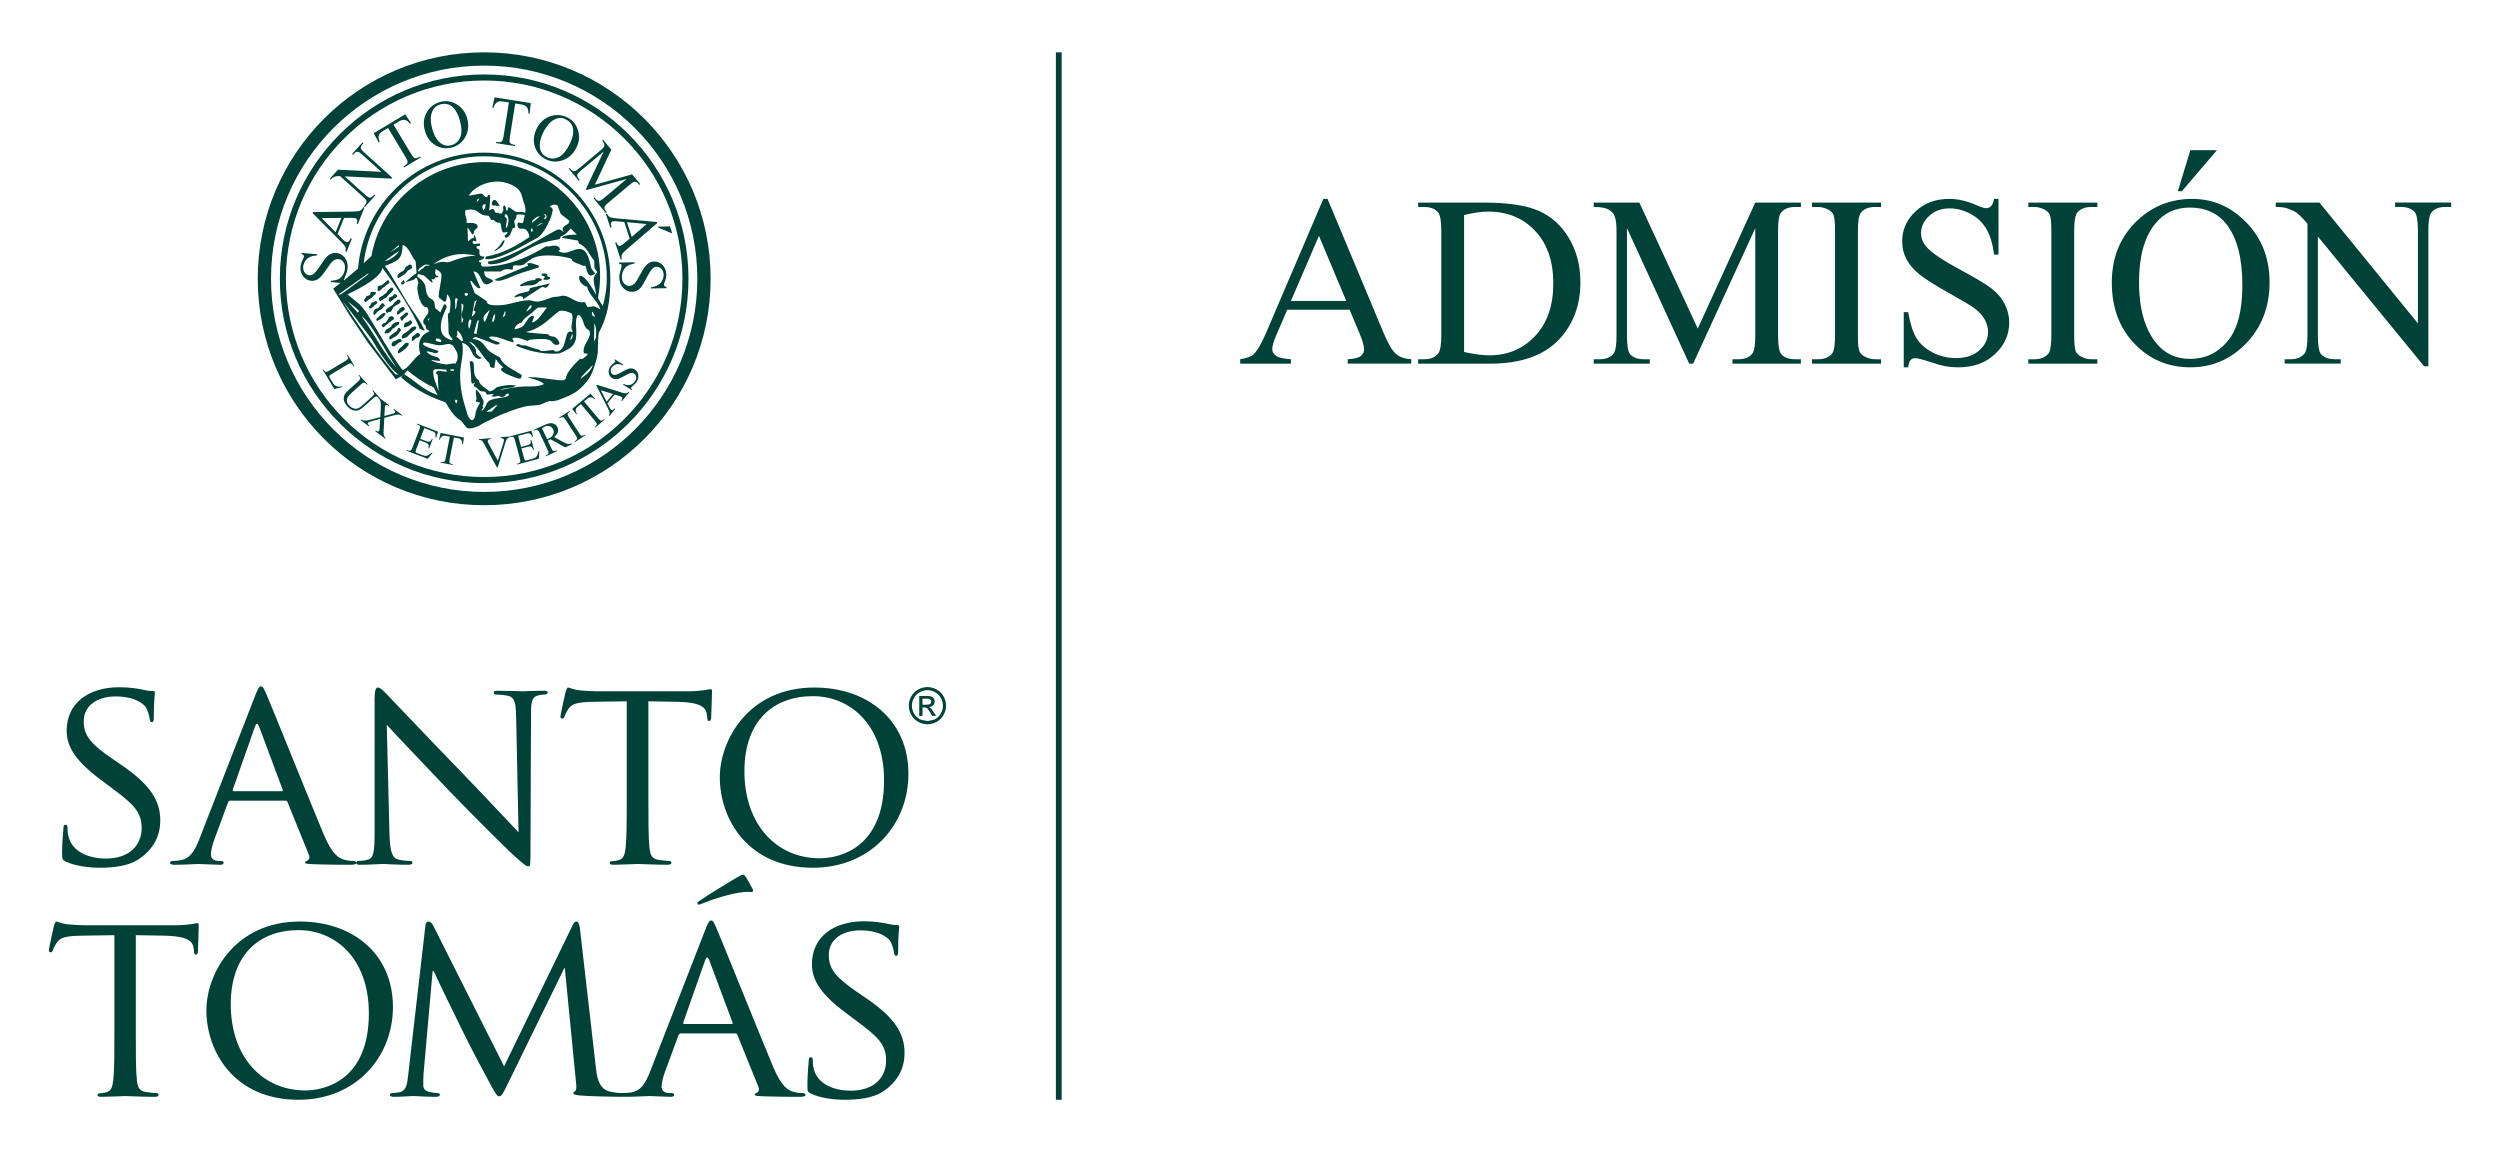 <?xml version="1.0" encoding="iso-8859-1"?>
<!-- Generator: Adobe Illustrator 19.2.0, SVG Export Plug-In . SVG Version: 6.00 Build 0)  -->
<svg version="1.1" id="Capa_1" xmlns="http://www.w3.org/2000/svg" xmlns:xlink="http://www.w3.org/1999/xlink" x="0px" y="0px"
	 viewBox="0 0 215.811 99.456" style="enable-background:new 0 0 215.811 99.456;" xml:space="preserve">
<g>
	<g>
		<path style="fill:#004237;" d="M5.663,74.37c-0.28-0.14-0.304-0.21-0.304-0.747c0-0.982,0.094-1.776,0.117-2.103
			c0-0.21,0.047-0.327,0.163-0.327c0.117,0,0.188,0.069,0.188,0.234c0,0.162,0,0.442,0.069,0.724
			c0.327,1.448,1.869,1.962,3.247,1.962c2.032,0,3.084-1.146,3.084-2.64c0-1.426-0.771-2.102-2.594-3.458L8.7,67.314
			c-2.219-1.658-2.944-2.874-2.944-4.252c0-2.336,1.845-3.737,4.555-3.737c0.818,0,1.636,0.117,2.126,0.234
			c0.397,0.093,0.56,0.093,0.724,0.093s0.21,0.024,0.21,0.14c0,0.094-0.094,0.747-0.094,2.103c0,0.304-0.023,0.444-0.164,0.444
			c-0.139,0-0.163-0.093-0.187-0.257c-0.023-0.234-0.186-0.772-0.304-0.982c-0.14-0.233-0.816-0.981-2.662-0.981
			c-1.495,0-2.733,0.748-2.733,2.149c0,1.261,0.631,1.986,2.663,3.364l0.582,0.397c2.5,1.705,3.365,3.083,3.365,4.789
			c0,1.167-0.444,2.428-1.916,3.387c-0.864,0.559-2.149,0.701-3.271,0.701C7.696,74.908,6.504,74.766,5.663,74.37"/>
		<path style="fill:#004237;" d="M24.325,68.297c0.094,0,0.094-0.048,0.071-0.141l-2.032-5.443c-0.118-0.303-0.235-0.303-0.351,0
			l-1.915,5.443c-0.024,0.093,0,0.141,0.069,0.141H24.325z M22.037,60.026c0.256-0.654,0.351-0.77,0.49-0.77
			c0.21,0,0.281,0.28,0.491,0.724c0.374,0.841,3.667,9.042,4.929,12.055c0.747,1.774,1.309,2.033,1.752,2.172
			c0.304,0.093,0.607,0.116,0.818,0.116c0.116,0,0.257,0.047,0.257,0.164c0,0.117-0.234,0.164-0.468,0.164
			c-0.303,0-1.823,0-3.246-0.047c-0.398-0.023-0.724-0.023-0.724-0.14c0-0.093,0.046-0.093,0.139-0.14
			c0.117-0.046,0.328-0.21,0.187-0.537l-1.845-4.555c-0.046-0.094-0.07-0.117-0.188-0.117h-4.742c-0.094,0-0.164,0.046-0.209,0.164
			l-1.169,3.177c-0.186,0.49-0.303,0.981-0.303,1.331c0,0.397,0.35,0.537,0.701,0.537h0.186c0.164,0,0.21,0.071,0.21,0.164
			c0,0.117-0.117,0.164-0.304,0.164c-0.49,0-1.611-0.07-1.845-0.07c-0.211,0-1.238,0.07-2.079,0.07
			c-0.258,0-0.397-0.047-0.397-0.164c0-0.093,0.094-0.164,0.186-0.164c0.141,0,0.445-0.023,0.607-0.046
			c0.936-0.117,1.333-0.819,1.729-1.822L22.037,60.026z"/>
		<path style="fill:#004237;" d="M33.62,71.941c0.048,1.634,0.234,2.126,0.795,2.266c0.374,0.093,0.84,0.116,1.027,0.116
			c0.094,0,0.163,0.07,0.163,0.163c0,0.118-0.139,0.164-0.373,0.164c-1.168,0-1.985-0.07-2.172-0.07s-1.052,0.07-1.985,0.07
			c-0.211,0-0.327-0.023-0.327-0.164c0-0.093,0.07-0.163,0.163-0.163c0.164,0,0.537-0.023,0.842-0.116
			c0.513-0.14,0.584-0.677,0.584-2.476V60.354c0-0.795,0.116-1.004,0.279-1.004c0.234,0,0.585,0.397,0.796,0.606
			c0.327,0.327,3.317,3.504,6.494,6.775c2.032,2.103,4.228,4.462,4.859,5.115l-0.21-9.952c-0.023-1.285-0.14-1.728-0.771-1.845
			c-0.375-0.071-0.841-0.094-1.005-0.094c-0.139,0-0.163-0.117-0.163-0.186c0-0.117,0.163-0.14,0.397-0.14
			c0.934,0,1.916,0.047,2.149,0.047c0.233,0,0.911-0.047,1.752-0.047c0.21,0,0.373,0.024,0.373,0.14
			c0,0.069-0.093,0.186-0.234,0.186c-0.093,0-0.256,0-0.49,0.047c-0.678,0.14-0.724,0.537-0.724,1.728l-0.046,11.634
			c0,1.309-0.024,1.426-0.164,1.426c-0.21,0-0.421-0.163-1.565-1.216c-0.211-0.187-3.178-3.106-5.351-5.372
			c-2.382-2.501-4.694-4.931-5.326-5.632L33.62,71.941z"/>
		<path style="fill:#004237;" d="M55.972,68.88c0,1.915,0,3.481,0.094,4.299c0.071,0.585,0.164,0.958,0.794,1.05
			c0.28,0.047,0.747,0.094,0.934,0.094c0.141,0,0.164,0.094,0.164,0.164c0,0.093-0.095,0.162-0.328,0.162
			c-1.121,0-2.429-0.069-2.547-0.069c-0.092,0-1.518,0.069-2.126,0.069c-0.234,0-0.327-0.046-0.327-0.162
			c0-0.071,0.048-0.141,0.164-0.141c0.187,0,0.419-0.047,0.607-0.093c0.421-0.094,0.537-0.49,0.607-1.075
			c0.095-0.818,0.095-2.383,0.095-4.299v-8.34l-2.968,0.046c-1.285,0.024-1.775,0.165-2.079,0.631
			c-0.233,0.351-0.257,0.491-0.327,0.631c-0.047,0.164-0.117,0.187-0.21,0.187c-0.047,0-0.141-0.046-0.141-0.164
			c0-0.209,0.42-1.985,0.445-2.148c0.046-0.118,0.139-0.374,0.21-0.374c0.141,0,0.351,0.162,0.911,0.233
			c0.584,0.07,1.378,0.094,1.612,0.094h7.756c0.678,0,1.145-0.047,1.472-0.094c0.303-0.046,0.491-0.093,0.585-0.093
			c0.094,0,0.094,0.116,0.094,0.234c0,0.606-0.071,2.032-0.071,2.265c0,0.163-0.093,0.257-0.187,0.257
			c-0.093,0-0.14-0.07-0.162-0.35l-0.024-0.21c-0.07-0.608-0.513-1.051-2.478-1.099l-2.569-0.046
			C55.972,60.539,55.972,68.88,55.972,68.88z"/>
		<path style="fill:#004237;" d="M70.756,74.09c1.846,0,5.56-0.981,5.56-6.728c0-4.767-2.897-7.266-6.144-7.266
			c-3.434,0-5.911,2.149-5.911,6.471C64.261,71.193,67.042,74.09,70.756,74.09 M70.29,59.35c4.624,0,8.129,2.826,8.129,7.451
			c0,4.438-3.294,8.107-8.246,8.107c-5.631,0-8.036-4.228-8.036-7.802C62.136,63.904,64.612,59.35,70.29,59.35"/>
		<path style="fill:#004237;" d="M11.722,88.977c0,1.895,0,3.444,0.093,4.252c0.07,0.578,0.162,0.948,0.785,1.039
			c0.277,0.047,0.74,0.093,0.924,0.093c0.139,0,0.163,0.093,0.163,0.162c0,0.092-0.093,0.161-0.324,0.161
			c-1.11,0-2.403-0.069-2.518-0.069c-0.093,0-1.501,0.069-2.103,0.069c-0.23,0-0.323-0.045-0.323-0.161
			c0-0.07,0.046-0.14,0.162-0.14c0.185,0,0.416-0.045,0.6-0.093c0.415-0.093,0.531-0.484,0.601-1.062
			c0.094-0.808,0.094-2.356,0.094-4.252v-8.248L6.94,80.775c-1.27,0.024-1.755,0.162-2.055,0.624
			c-0.231,0.348-0.254,0.486-0.323,0.623c-0.046,0.163-0.116,0.185-0.207,0.185c-0.048,0-0.139-0.046-0.139-0.161
			c0-0.209,0.416-1.964,0.439-2.127c0.046-0.116,0.138-0.369,0.208-0.369c0.139,0,0.346,0.162,0.902,0.23
			c0.576,0.07,1.362,0.094,1.593,0.094h7.671c0.669,0,1.131-0.046,1.455-0.094c0.299-0.045,0.485-0.091,0.577-0.091
			c0.093,0,0.093,0.114,0.093,0.23c0,0.601-0.07,2.011-0.07,2.241c0,0.162-0.093,0.254-0.184,0.254c-0.093,0-0.14-0.07-0.162-0.347
			l-0.023-0.207c-0.069-0.603-0.508-1.039-2.449-1.087l-2.542-0.047v8.251H11.722z"/>
		<path style="fill:#004237;" d="M26.343,94.13c1.825,0,5.498-0.971,5.498-6.653c0-4.715-2.864-7.184-6.075-7.184
			c-3.396,0-5.845,2.125-5.845,6.398C19.92,91.264,22.67,94.13,26.343,94.13 M25.881,79.551c4.574,0,8.039,2.795,8.039,7.369
			c0,4.39-3.258,8.018-8.155,8.018c-5.569,0-7.947-4.182-7.947-7.717C17.818,84.056,20.267,79.551,25.881,79.551"/>
		<path style="fill:#004237;" d="M51.439,92.142c0.07,0.693,0.208,1.756,1.04,2.033c0.577,0.185,1.109,0.185,1.317,0.185
			c0.092,0,0.161,0.047,0.161,0.139c0,0.114-0.184,0.184-0.416,0.184c-0.462,0-2.725-0.045-3.465-0.115
			c-0.485-0.045-0.577-0.114-0.577-0.208c0-0.069,0.046-0.138,0.139-0.161c0.115-0.024,0.139-0.324,0.092-0.694l-0.971-9.934h-0.045
			l-4.898,10.027c-0.415,0.855-0.531,1.039-0.716,1.039c-0.184,0-0.3-0.184-0.693-0.901c-0.532-0.97-1.871-3.489-2.38-4.551
			c-0.599-1.248-2.241-4.552-2.588-5.36h-0.092l-0.785,8.871c-0.023,0.299-0.023,0.671-0.023,0.995c0,0.298,0.184,0.484,0.485,0.554
			c0.347,0.093,0.647,0.115,0.786,0.115c0.069,0,0.161,0.069,0.161,0.139c0,0.139-0.137,0.184-0.369,0.184
			c-0.763,0-1.733-0.07-1.894-0.07c-0.185,0-1.155,0.07-1.709,0.07c-0.209,0-0.347-0.045-0.347-0.184
			c0-0.07,0.093-0.139,0.207-0.139c0.162,0,0.301-0.023,0.602-0.069c0.669-0.116,0.692-0.832,0.785-1.571l1.478-12.823
			c0.023-0.208,0.115-0.346,0.231-0.346c0.139,0,0.3,0.069,0.416,0.3l6.145,12.199l5.915-12.175
			c0.092-0.186,0.184-0.324,0.323-0.324c0.139,0,0.255,0.162,0.3,0.533L51.439,92.142z"/>
		<path style="fill:#004237;" d="M64.964,76.732c0.116,0.207,0,0.278-0.091,0.278c-0.07,0-0.3-0.048-0.693,0
			c-1.133,0.116-2.75,0.647-3.513,0.97c-0.161,0.068-0.299,0.115-0.346,0.115c-0.046,0-0.115-0.047-0.115-0.138
			c0-0.071,0.048-0.117,0.162-0.186c0.832-0.577,2.981-1.871,3.142-1.964c0.392-0.231,0.531-0.299,0.647-0.299
			c0.069,0,0.115,0.045,0.231,0.208C64.549,75.947,64.712,76.271,64.964,76.732 M63.163,88.399c0.093,0,0.093-0.046,0.071-0.139
			l-2.01-5.381c-0.115-0.3-0.231-0.3-0.347,0l-1.894,5.381c-0.023,0.093,0,0.139,0.069,0.139H63.163z M60.9,80.221
			c0.254-0.647,0.346-0.762,0.485-0.762c0.208,0,0.278,0.278,0.485,0.717c0.369,0.832,3.627,8.941,4.874,11.921
			c0.739,1.755,1.294,2.009,1.732,2.149c0.302,0.093,0.601,0.115,0.809,0.115c0.116,0,0.254,0.046,0.254,0.162
			c0,0.114-0.231,0.161-0.463,0.161c-0.299,0-1.802,0-3.21-0.046c-0.393-0.023-0.715-0.023-0.715-0.139
			c0-0.092,0.045-0.092,0.138-0.138c0.116-0.046,0.323-0.209,0.184-0.532l-1.825-4.505c-0.046-0.093-0.069-0.116-0.183-0.116h-4.691
			c-0.093,0-0.162,0.047-0.208,0.162l-1.155,3.142c-0.184,0.485-0.299,0.97-0.299,1.316c0,0.394,0.345,0.532,0.692,0.532h0.184
			c0.162,0,0.209,0.07,0.209,0.162c0,0.114-0.116,0.161-0.301,0.161c-0.485,0-1.593-0.069-1.824-0.069
			c-0.209,0-1.226,0.069-2.057,0.069c-0.255,0-0.392-0.046-0.392-0.161c0-0.093,0.092-0.162,0.185-0.162
			c0.139,0,0.439-0.023,0.6-0.046c0.924-0.116,1.317-0.81,1.709-1.802L60.9,80.221z"/>
		<path style="fill:#004237;" d="M69.998,94.406c-0.277-0.138-0.299-0.208-0.299-0.739c0-0.971,0.092-1.756,0.115-2.079
			c0-0.208,0.047-0.323,0.162-0.323c0.116,0,0.186,0.069,0.186,0.23c0,0.163,0,0.438,0.069,0.717c0.323,1.431,1.849,1.94,3.212,1.94
			c2.009,0,3.049-1.132,3.049-2.611c0-1.41-0.763-2.079-2.565-3.418l-0.924-0.694c-2.195-1.64-2.912-2.84-2.912-4.204
			c0-2.311,1.825-3.696,4.505-3.696c0.808,0,1.617,0.116,2.102,0.23c0.393,0.093,0.555,0.093,0.717,0.093
			c0.161,0,0.208,0.024,0.208,0.138c0,0.093-0.092,0.739-0.092,2.08c0,0.3-0.024,0.439-0.162,0.439
			c-0.139,0-0.162-0.093-0.186-0.255c-0.023-0.23-0.184-0.762-0.301-0.97c-0.139-0.231-0.808-0.97-2.632-0.97
			c-1.48,0-2.703,0.739-2.703,2.125c0,1.248,0.624,1.964,2.633,3.328l0.578,0.392c2.472,1.686,3.327,3.049,3.327,4.736
			c0,1.155-0.439,2.402-1.894,3.351c-0.855,0.554-2.126,0.692-3.235,0.692C72.008,94.938,70.831,94.8,69.998,94.406"/>
		<path style="fill:#004237;" d="M79.634,60.311h0.317c0.137,0,0.23,0.011,0.28,0.031c0.051,0.02,0.09,0.049,0.118,0.09
			s0.042,0.086,0.042,0.138c0,0.079-0.028,0.143-0.087,0.192c-0.059,0.047-0.17,0.071-0.331,0.071h-0.339V60.311z M79.634,61.805
			v-0.733h0.164c0.098,0,0.173,0.019,0.223,0.059c0.074,0.053,0.171,0.188,0.292,0.402l0.152,0.272h0.341l-0.211-0.338
			c-0.101-0.16-0.185-0.275-0.255-0.343c-0.037-0.035-0.086-0.067-0.147-0.092c0.149-0.011,0.269-0.063,0.358-0.158
			c0.09-0.093,0.135-0.203,0.135-0.33c0-0.088-0.028-0.173-0.08-0.253c-0.055-0.079-0.126-0.135-0.217-0.166
			c-0.091-0.033-0.238-0.048-0.441-0.048h-0.593v1.728C79.355,61.805,79.634,61.805,79.634,61.805z M80.717,59.751
			c0.214,0.116,0.381,0.282,0.501,0.496c0.119,0.215,0.18,0.438,0.18,0.671c0,0.231-0.06,0.453-0.177,0.665
			c-0.118,0.213-0.283,0.377-0.497,0.497c-0.211,0.118-0.85,0.177-0.666,0.177c0.232,0-0.453-0.059-0.666-0.177
			c-0.213-0.12-0.378-0.284-0.496-0.497c-0.119-0.211-0.178-0.433-0.178-0.665c0-0.233,0.06-0.456,0.181-0.671
			c0.12-0.215,0.288-0.38,0.501-0.496c0.214-0.116,0.433-0.174,0.658-0.174C80.283,59.577,80.503,59.635,80.717,59.751
			 M79.27,59.519c-0.256,0.138-0.457,0.336-0.6,0.593c-0.145,0.258-0.216,0.527-0.216,0.806c0,0.276,0.071,0.543,0.213,0.798
			c0.141,0.256,0.34,0.454,0.595,0.594c0.253,0.143,0.521,0.213,0.798,0.213c0.278,0,0.545-0.07,0.8-0.213
			c0.254-0.14,0.452-0.338,0.593-0.594c0.142-0.255,0.212-0.521,0.212-0.798c0-0.279-0.071-0.548-0.215-0.806
			c-0.143-0.257-0.343-0.455-0.6-0.593c-0.256-0.138-0.52-0.207-0.789-0.207C79.789,59.311,79.527,59.381,79.27,59.519"/>
	</g>
	<g>
		<path style="fill:#004237;" d="M37.843,34.087l-0.102,0.094c0,0,0.061,0.134,0.082,0.142c0.02,0.008,0.837,0.556,0.837,0.556
			l0.026-0.117l0.105,0.061c0,0,0.024-0.179,0.024-0.215c0-0.037-0.232-0.233-0.273-0.298
			C38.502,34.246,37.843,34.087,37.843,34.087"/>
		<path style="fill:#004237;" d="M23.396,24.065c0,10.162,8.237,18.4,18.4,18.4c10.162,0,18.4-8.239,18.4-18.4
			c0-10.163-8.239-18.4-18.4-18.4C31.634,5.665,23.396,13.902,23.396,24.065 M22.249,24.065c0-10.796,8.752-19.547,19.547-19.547
			c10.796,0,19.548,8.751,19.548,19.547s-8.752,19.547-19.548,19.547S22.249,34.861,22.249,24.065"/>
		<path style="fill:#004237;" d="M24.682,24.065c0,9.453,7.662,17.115,17.115,17.115c9.451,0,17.114-7.662,17.114-17.115
			c0-9.452-7.662-17.115-17.114-17.115C32.344,6.95,24.682,14.613,24.682,24.065 M24.158,24.065c0-9.741,7.896-17.639,17.638-17.639
			c9.741,0,17.637,7.898,17.637,17.639s-7.896,17.639-17.637,17.639C32.054,41.704,24.158,33.806,24.158,24.065"/>
		<path style="fill:#004237;" d="M39.375,34.833c0.064-0.058,0.087-0.131,0.092-0.163c0.006-0.043-0.009-0.088,0.007-0.13
			c-0.05-0.02-0.081-0.061-0.194-0.006C39.3,34.619,39.301,34.764,39.375,34.833 M49.205,29.327c0.17-0.04,0.23-0.19,0.23-0.356
			c0-0.059-0.028-0.119-0.022-0.179L49.205,29.327z M37.606,29.383l0.109,0.085l0.315,0.062c0.035,0.007,0.093-0.061,0.046-0.178
			l-0.204-0.124L37.7,29.213C37.642,29.228,37.643,29.252,37.606,29.383 M37.252,31.069c0,0.168,1.017,0.388,1.25,0.388
			c0.236,0,0.464-0.085,0.7-0.085c0.045,0,0.09-0.001,0.134,0.016c0.062-0.112,0.166-0.368,0.166-0.497v-0.217
			c0-0.298-0.257-0.588-0.402-0.838l-0.268-0.148c-0.302,0-0.59,0.116-0.887,0.116c-0.447,0-0.902-0.233-1.305-0.233
			c-0.041,0-0.071,0.006-0.134,0.094c0,0.292,1.337,0.556,1.337,0.668c0,0.069-0.136,0.155-0.197,0.155
			c-0.158,0-0.648-0.176-0.809-0.155c0,0.051,0.116,0.175,0.157,0.201c0.265,0.167,0.455,0.223,0.763,0.303
			c0.057,0.015,0.29,0.211,0.196,0.319C37.732,31.154,37.505,31.115,37.252,31.069 M38.894,32.016l0.103-0.015l0.165,0.008
			c0.02,0,0.06-0.023-0.009-0.133l-0.125-0.007l-0.134,0.023C38.894,31.892,38.894,32.016,38.894,32.016z M50.108,32.719
			c0.461-0.373,0.896-0.647,1.076-1.219l-0.966,0.993C50.191,32.522,50.196,32.597,50.108,32.719 M37.855,33.773l-0.067-1.432
			c-0.073-0.005-0.143-0.093-0.143-0.209c0.059-0.077,0.171-0.123,0.268-0.123c0.193,0,0.374,0.085,0.644,0.077l-0.023-0.178
			c-0.21,0.008-0.42-0.039-0.629-0.039h-0.196c-0.123,0-0.315,0.02-0.315,0.178C37.393,32.69,37.68,33.144,37.855,33.773
			 M39.838,29.445l0.142-0.023c-0.046-0.247-0.133-0.461-0.284-0.668c-0.063-0.085-0.146-0.158-0.212-0.24
			c-0.042,0.195,0.048,0.358-0.086,0.535L39.838,29.445z M41.135,17.424l0.063-0.024c0.045-0.029,0.109-0.075,0.134-0.124
			l0.008-0.14l-0.142,0.094L41.135,17.424z M41.732,18.154l0.063-0.062c0.098-0.138,0.125-0.332,0.118-0.474l-0.197,0.047
			c-0.049,0.053-0.078,0.13-0.078,0.202C41.638,17.92,41.695,18.12,41.732,18.154 M46.929,18.907l0.18-0.031l0.086-0.17
			c0-0.025-0.065-0.174-0.086-0.202l-0.205,0.023c0.013,0.01,0.095,0.012,0.205,0.124c-0.027,0.045-0.054,0.091-0.086,0.132
			C47.001,18.81,46.962,18.84,46.929,18.907 M45.921,19.249l0.692-0.582c-0.247,0.022-0.33,0.077-0.503,0.248
			c-0.06,0.059-0.132,0.109-0.19,0.171L45.921,19.249L45.921,19.249z M46.268,19.583l0.613-0.334L46.73,19.27
			C46.557,19.318,46.479,19.414,46.268,19.583 M43.658,18.472c-0.037,0.032-0.102,0.146-0.102,0.195c0,0.044,0.197,0.11,0.197,0.325
			c0,0.206-0.102,0.396-0.079,0.676c0.138,0.027,0.22-0.505,0.22-0.574v-0.148C43.894,18.825,43.832,18.533,43.658,18.472
			 M45.89,20.018l0.11-0.07c0-0.055-0.047-0.116-0.054-0.28c-0.013,0.005-0.083,0.081-0.126,0.156
			C45.82,19.842,45.842,19.94,45.89,20.018 M33.662,21.805l0.698-0.467c0.061-0.031,0.088-0.024,0.086-0.163
			c-0.023,0.01-0.059,0.018-0.143,0.085L33.662,21.805z M37.425,22.798c0.291-0.105,0.518-0.194,0.834-0.194
			c0.173,0,0.381,0.064,0.543,0.008c0.493-0.173,1.213-0.492,2.246-0.544c-0.095-0.07-0.936-0.14-1.051-0.14
			C39.053,21.928,38.178,22.237,37.425,22.798 M36.804,22.836c-0.052,0-0.177,0.013-0.338,0.148
			c-0.153,0.114-0.235,0.125-0.338,0.296c-0.02,0.033-0.046,0.082,0,0.163c0.082,0,0.113-0.094,0.249-0.217
			c0.158,0,0.24-0.202,0.317-0.249c0.08-0.047,0.134-0.026,0.213-0.054c0.031,0.017,0.204-0.008,0.22-0.038
			C37.081,22.862,36.86,22.836,36.804,22.836 M33.227,22.542c0.284-0.013,1.074-0.492,1.203-0.87
			C34.028,21.963,33.606,22.217,33.227,22.542 M40.239,25.578l0.172-0.14c-0.014-0.04-0.003-0.081-0.086-0.147
			c-0.041,0.015-0.084,0.001-0.126,0.006c-0.039,0.006-0.107,0.035-0.091,0.14L40.239,25.578z M39.256,26.673l0.086-0.03
			c0.023-0.066,0.052-0.135,0.063-0.203c0.032-0.184-0.003-0.419,0.118-0.575c-0.135-0.199-0.123-0.093-0.181-0.139
			c-0.032,0.072-0.062,0.155-0.062,0.233c0,0.109,0.023,0.218,0.023,0.326v0.163C39.303,26.52,39.283,26.606,39.256,26.673
			 M45.435,26.906c0.196-0.145,0.545-0.325,0.425-0.575c-0.016,0.02-0.123,0.072-0.134,0.085c-0.048,0.055-0.084,0.133-0.125,0.194
			C45.556,26.676,45.491,26.734,45.435,26.906 M51.328,27.358c0.058-0.179-0.143-0.371-0.21-0.461
			c-0.006,0.013-0.024,0.058-0.024,0.171c0,0.022,0.021,0.094,0.079,0.207C51.236,27.295,51.272,27.33,51.328,27.358 M40.726,27.333
			c0.182-0.158,0.281-0.196,0.322-0.451c-0.009-0.001-0.101-0.059-0.18-0.093l0.291-0.87l-0.189,0.094L40.726,27.333z
			 M43.383,27.396c0.031-0.01,0.067-0.059,0.22-0.156c0.015-0.042,0.031-0.125,0.031-0.171c0-0.083-0.014-0.167-0.031-0.249
			L43.383,27.396z M36.945,27.682c0.054-0.073,0.135-0.11,0.125-0.224l-0.125,0.101V27.682z M41.795,27.768h0.086l0.409-1.033
			l-0.456,0.451c-0.042,0.042-0.094,0.173-0.094,0.233v0.155C41.741,27.628,41.762,27.724,41.795,27.768 M42.488,27.784h0.086
			c0.096-0.142,0.146-0.277,0.157-0.45c0.005-0.078-0.009-0.157,0.008-0.234c-0.045,0.041-0.096,0.096-0.126,0.148
			C42.559,27.341,42.488,27.574,42.488,27.784 M39.838,27.845c0.141,0,0.136-0.231,0.158-0.287c-0.089-0.093-0.15-0.228-0.15-0.358
			c0-0.259,0.157-0.507,0.157-0.738c0-0.102-0.004-0.206-0.165-0.256V27.845z M40.475,28.343l0.062-0.016l0.165-0.645l-0.126-0.124
			c-0.09,0.086-0.15,0.256-0.15,0.381v0.147C40.427,28.17,40.45,28.263,40.475,28.343 M44.428,28.428
			c0.215-0.045,0.446-0.104,0.622-0.21c0.337-0.203,0.533-0.947,0.919-0.947l0.149,0.062l-0.197,0.512
			c0.553-0.109,0.942-0.901,1.298-1.297c-0.242-0.012-0.53-0.016-0.769,0c-0.143,0.11-0.287,0.197-0.497,0.435
			c-0.316,0.271-0.714,0.451-0.903,0.846C44.835,27.883,44.421,28.099,44.428,28.428 M41.135,28.839l0.205-1.196l-0.142,0.062
			l-0.291,1.057C40.915,28.776,41.103,28.831,41.135,28.839 M51.27,29.492c0.096-0.136,0.176-0.363,0.176-0.363
			c0.006-0.063,0.012-0.248,0.012-0.313v-0.295c0-0.214-0.058-0.417-0.142-0.613L51.27,29.492z M38.966,29.383l0.126-0.085
			c-0.119-0.13-0.37-0.405-0.37-0.582c0-0.51-0.025-1.031-0.063-1.554c-0.005-0.074,0.126-0.139,0.158-0.201
			c0.012-0.025,0.07-0.638,0.07-0.699c0-0.365-0.019-0.569-0.291-0.863c-0.051,0.139-0.009,0.652-0.213,0.652
			c-0.067,0-0.511-0.38-0.511-0.404c0-0.628,0.236-1.275,0.236-1.902c0-0.247-0.3-0.411-0.48-0.521
			c-0.043,0.049-0.062,0.207-0.062,0.272c0,0.435,0.267,0.25,0.267,0.381c0,0.084-0.195,0.058-0.243,0.069
			c-0.069,0.018-0.06,0.17-0.189,0.17c-0.022,0-0.15-0.057-0.15-0.014c0,0.069,0.102,0.137,0.095,0.295
			c-0.174,0-0.617-0.582-0.818-0.637l-0.378-0.101c-0.087-0.024-0.134,0.11-0.11,0.225c0.29,0.214,0.485,0.377,0.652,0.707
			c0.049,0.096,0.059,0.574,0.174,0.816c0.229,0.483,0.352,0.29,0.55,0.551c0.143,0.188,0.09,0.446,0.165,0.652l0.432,0.357
			l0.314-0.699l0.181,0.032l0.047,0.231c-0.227,0.514-0.503,1.073-0.503,1.647C38.054,28.939,38.37,29.116,38.966,29.383
			 M43.234,18.426h0.11c0-0.16,0.11-0.19,0.11-0.318c0-0.11-0.086-0.228,0.063-0.389c0.263,0.221,0.094,0.251,0.204,0.467
			l0.134-0.062c-0.1,0,0.033-0.22,0.039-0.233c0.262,0.045,0.472,0.404,0.763,0.404c0.289,0,0.39-0.06,0.683,0.085
			c0.014-0.081,0.024-0.166,0.024-0.248c0-0.276-0.115-0.541-0.197-0.8c-0.076-0.243-0.102-0.484-0.227-0.714
			c-0.347-0.641-1.341-0.947-2.029-0.947c-0.893,0-1.973,0.443-2.444,1.212c0.28,0,0.767-0.151,1.101-0.179
			c0.176,0.074,0.248,0.334,0.495,0.318c-0.009-0.039,0.066-0.155,0.086-0.194l0.165,0.023c-0.029,0.441-0.013,0.866-0.088,1.305
			c0.072,0.018,0.196-0.116,0.283-0.116c0.192,0,0.168,0.228,0.259,0.302c0.059,0.049,0.145,0.011,0.213,0.023
			C43.074,18.381,43.088,18.488,43.234,18.426 M51.739,26.673l0.079-0.03c-0.262-0.688-0.985-1.169-1.133-1.887
			c-0.347-0.088-0.691-0.403-0.691-0.77c0-0.097-0.003-0.178,0.118-0.178c0.476,0,1.288,1.556,1.352,1.646
			c-0.03-0.451-0.213-0.877-0.213-1.327c0-0.222,0.136-0.469,0.299-0.615c-0.216-0.492-0.251-0.06-0.251-1.009
			c-0.511-0.587-0.513-1.068-1.298-1.475c-0.079-0.042-0.05-0.219-0.117-0.264l-1.369-0.233c0.083-0.279,1.203-0.277,1.281-0.286
			l-0.526-0.521c-0.274,0.28-0.432,0.555-0.841,0.668c-0.014,0.061-0.114,0.193-0.104,0.248c-0.66,0.121-1.334,0.226-1.956,0.489
			c-1.256,0.528-2.584,1.685-4.032,1.685c-0.098,0-0.259-0.02-0.189-0.248c1.904-0.15,5.722-2.764,6.075-2.764
			c0.165,0,0.274,0.138,0.48,0.232l-0.126-0.14c-0.101-0.503,0.582-0.399,0.575-0.838l-0.747-0.583l-0.283-0.753
			c-0.082-0.022-0.174-0.054-0.26-0.054c-0.105,0-0.222,0.04-0.385,0.132c0.022,0.11,0.235,0.151,0.235,0.272
			c0,0.589-0.739,2.137-1.327,2.461l-1.619,0.894c-0.546,0.301-2,0.955-2.594,0.955c-0.049,0-0.283,0.014-0.283-0.093
			c0-0.072,0.063-0.099,0.102-0.148c1.358-0.235,2.546-0.886,3.703-1.669c0-0.27-0.207-0.723-0.511-0.723
			c-0.296,0-0.511,0.035-0.511-0.364c0-0.099,0.009-0.171,0.126-0.171c0.09,0,0.393,0.17,0.393-0.156
			c0-0.221,0.149-0.359,0.079-0.521l-0.167,0.003c-0.159-0.02-0.328-0.065-0.514,0.013l-0.034,0.248
			c-0.031,0.168-0.157,0.128-0.157,0.334c0,0.137,0.081,0.276,0.078,0.489l-0.228,0.101c-0.134,0.316-0.187,0.743-0.605,0.807
			l-0.08-0.139c-0.003-0.152,0.284-0.164,0.236-0.373c-0.085,0-0.328,0.086-0.385,0.039c-0.171-0.145-0.121-0.773-0.268-0.831
			c-0.536,0.016-0.353-0.319-0.684-0.226c-0.201-0.036-0.111-0.388-0.4-0.388c-0.71,0-0.739-0.521-1.399-0.521
			c-0.157,0-0.332,0.007-0.479,0.062c-0.024,0.07-0.031,0.144-0.031,0.217c0,0.265,0.141,0.531,0.141,0.715
			c0,0.083-0.082,0.162,0.063,0.162c0.239,0,0.872-0.073,0.872,0.334c0,0.138-0.214,0.219-0.275,0.304
			c-0.043,0.06-0.031,0.357-0.134,0.357c-0.141,0-0.238-0.444-0.463-0.582l0.039,1.141c0.146,0,0.156-0.209,0.518-0.272
			c0-0.03-0.022-0.256,0.024-0.256c0.013,0,0.244,0.43,0.165,0.567c-0.132,0-0.298-0.181-0.298,0.101
			c0,0.094,0.097,0.124,0.181,0.124c0.065,0,0.464-0.107,0.464,0.023c0,0.267-0.315,0.062-0.315,0.233
			c0,0.261,0.252,0.056,0.252,0.334c0,0.235-0.067,0.513,0.416,0.49c0,0.249-0.22,0.245-0.439,0.341v0.139l0.18,0.039
			c-0.066,0.15-0.01,0.35,0.189,0.35c1.897,0,3.824-0.738,5.401-1.755c0.249,0.058,0.474-0.054,0.714-0.054
			c0.164,0,0.327,0.028,0.441,0.156l0.055,0.186l-0.133,0.109c0.133,0.113,0.314,0.163,0.487,0.163c0.459,0,0.872-0.326,1.336-0.326
			c0.739,0,0.862,1.167,1.014,1.67c0.043,0.144,0.314,0.367,0.314,0.434c0,0.071-0.29,0.188-0.354,0.188
			c-0.367,0-0.377-0.784-0.495-0.847h-0.228c-0.235-0.184-0.902-0.242-0.927-0.583c-0.69-0.229-1.358-0.302-2.083-0.302
			c-1.762,0-1.725,0.862-2.39,0.862c-0.114,0-0.513-0.048-0.581,0.046c-0.067,0.093,0.018,0.25-0.079,0.327
			c-0.328-0.078-0.719-0.097-0.99,0.147H41.78c0.073,0.704,0.414,0.455,0.809,0.807c-0.077,0.104-0.435,0.311-0.55,0.311
			c-0.612,0-0.459-1.125-1.171-1.118l0.613,1.437l-0.15,0.008c-0.178,0-0.496-0.471-0.629-0.614h-0.126l0.409,1.041l1.022,0.684
			c0,0.403,0.705,0.364,1.021,0.364c0.888,0,1.734-0.435,2.634-0.435c0.243,0,0.458,0.117,0.691,0.117
			c0.592,0,1.106-0.419,1.682-0.419c0.213,0,0.363-0.094,0.566-0.094c0.576,0,1.022,0.576,1.635,0.576
			c0.062,0,0.137-0.027,0.197-0.039c0.199,0.118,0.198,0.435,0.314,0.435C51.281,26.495,51.156,26.293,51.739,26.673 M29.227,25.41
			l0.183,0.017c0.19-0.127,1.955-1.426,2.01-1.465c0.153-0.111,0.379-0.237,0.4-0.388L29.227,25.41z M51.429,28.1
			c0.545-1.268,0.952-2.617,0.952-4.1c0-5.845-4.797-10.511-10.583-10.511c-5.367,0-9.793,4.037-10.406,9.239
			c0.236-0.222,0.459-0.43,0.671-0.623c0.821-4.61,4.893-8.112,9.795-8.112c5.492,0,9.945,4.398,9.945,9.825
			c0,0.651-0.065,1.288-0.186,1.903l0.514,0.884C52.061,27.753,51.747,28.17,51.429,28.1 M41.985,35.551
			c0.147-0.002,0.291-0.007,0.436-0.016c0.192-0.155,0.301-0.356,0.537-0.546l-0.215,0.016
			C42.568,35.202,42.186,35.352,41.985,35.551 M40.253,35.443c0.16,0.768,0.681,1.352,0.824,0.086
			c0.099-0.255,0.164-0.498,0.365-0.741c-0.114-0.134-0.338-0.058-0.367-0.162c0.142-0.326-0.054-0.568,0.015-0.984
			c0.18,0,0.658,0.895,0.658,1.022c0,0.145-0.034,0.275-0.107,0.411c0.208,0.144-0.1,0.228-0.084,0.373
			c0.263,0,0.436-0.684,0.612-0.811c0.434-0.315,1.245-0.236,1.753-0.471c-0.057-0.046,0.023-0.096,0-0.188l-0.269,0.048
			c0,0.132-0.107,0.243-0.359,0.243c-0.129,0-0.183-0.097-0.298-0.097c-0.117,0-0.291,0.13-0.567,0.027
			c0.031-0.061,0.09-0.09,0.23-0.2c-0.189,0-0.404,0.065-0.559,0.065c-0.201,0-0.073-0.265-0.337-0.265
			c-0.526,0-0.423-0.299-0.818-0.438l-0.062-0.167c-0.017-0.048,0.138-0.091,0.123-0.162c-0.052,0-0.128,0.086-0.176,0.086
			c-0.162,0-0.154-0.218-0.154-0.297c0-0.563-0.09-1.046-0.122-1.617c0.042-0.005,0.077-0.027,0.122-0.027
			c0.49,0-0.08,1.233,0.666,1.656c0.009,0.401,0.588,0.652,0.904,0.946c0.307-0.015,0.458-0.195,0.628-0.346
			c0.32-0.097,0.797-0.194,1.148-0.194c0.175,0,0.339,0.013,0.512,0.038c-0.315,0.312-0.934,0.12-1.37,0.389
			c0.674-0.141,1.56-0.308,2.258-0.308c0.471,0,1.003,0.032,1.538-0.2c-0.231-0.274-0.986-0.468-1.409-0.568
			c0.079-0.019,0.155-0.032,0.238-0.032c0.931,0,1.865,0.252,2.802,0.276c0.038,0.001,0.26-0.126,0.26-0.158
			c0-0.472,0.751-1.263,1.226-1.719l0.145,0.059c0.136-0.079,0.498-0.33,0.498-0.459c0-0.063-0.284-0.027-0.307-0.059
			c-0.019-0.066-0.038-0.138-0.038-0.205c0-0.578,0.551-1.005,0.551-1.52c0-0.086-0.027-0.166-0.061-0.25
			c-0.596-0.28-0.407-0.953-0.85-1.33l-0.161,0.023c-0.101,0.223-0.138,0.468-0.138,0.703c0,0.759,0.277,1.739-0.716,2.25
			c-0.626,0.323-0.586,0.367-1.289,0.367c-1.096,0-2.216-0.294-3.146-0.687l0.042-0.139c0.074,0.026,0.169-0.019,0.247,0.01
			c0.114,0.04,0.078,0.097,0.26,0.097c0.067,0,0.151,0.003,0.215-0.01c0.15,0.051,1.039,0.382,1.148,0.345
			c0.047,0.04,0.226,0.158,0.298,0.158c0.208,0,0.724-0.075,0.973-0.098l0.221,0.14c1.038,0,0.689-1.741,1.256-1.741
			c0.05,0,0.169,0.081,0.206,0.027c-0.063-0.127-0.092-0.261-0.092-0.395c0-0.269,0.084-0.533,0.084-0.801
			c0-0.126-0.017-0.249-0.054-0.373c-0.243-0.109-0.525-0.248-0.827-0.248c-0.089,0-0.175,0.004-0.26,0.026
			c-0.918,0.669-1.536,1.51-2.879,1.807c0.092,0.075,1.702,0.179,1.938,0.2c0.019,0.134,0.227,0.194,0.39,0.194
			c0.268,0,0.56,0.402,0.56,0.578c0,0.082-0.086,0.147-0.215,0.147c-0.563,0-0.137-0.513-1.325-0.513
			c-0.358,0-0.703,0.03-1.055,0.069c-0.027,0.068-0.139,0.047-0.123,0.103c-0.312-0.067-0.689-0.281-1.009-0.281
			c-0.119,0-0.232,0.007-0.337,0.048c0.014,0.1,0.12,0.186,0.115,0.362c-0.642-0.135-1.238-0.514-1.929-0.514l-0.185,0.043
			c0,0.199,0.725,0.399,0.889,0.471v0.13c-0.073,0.03-0.137,0.054-0.298,0.054c-0.175-0.07-1.646-0.643-1.73-0.643
			c-0.087,0-0.195,0.007-0.291,0.14c0.043,0.057,0.149,0.029,0.221,0.043c0.644,0.126,0.769,0.555,1.103,0.908
			c0.262,0.279,0.675,0.45,1.041,0.666c0.268,0.716,1.18,1.044,1.883,1.514c-0.057,0.132,0.047,0.295-0.253,0.313
			c-0.347-0.099-1.545-0.504-1.545-0.822c0-0.074,0.108-0.117,0.19-0.14c-0.043-0.021-0.505-0.496-0.505-0.54
			c0-0.086-0.051-0.106-0.176-0.168c0.064,0.216-0.061,0.321-0.061,0.509c0,0.055,0.005,0.107-0.016,0.221
			c-0.569,0.051-0.312-0.334-0.475-0.449c-0.44-0.311-1.188-1.811-1.714-1.795c0,0.017,0.139,0.105,0.162,0.131
			c0.159,0.187,0.451,0.439,0.451,0.665c0,0.044-0.009,0.093-0.03,0.135c0.07,0.188,0.246,0.333,0.483,0.428l-0.092,0.124
			c-0.886,0-0.554-1.118-1.569-1.395c0.196,0.923-0.176,1.845-0.176,2.768C39.72,33.516,39.927,34.412,40.253,35.443 M34.606,32.547
			c1.08,1.015,2.68,1.855,4.123,2.251c-0.053-0.102-0.093-0.164-0.142-0.258c-0.078-0.033-0.639-0.199-0.698-0.243
			c0,0-0.279-0.473-0.436-0.837c-0.824-0.401-1.596-0.896-2.276-1.492l-0.433,0.474c0-0.006-0.05,0.043-0.096,0.081
			C34.648,32.525,34.608,32.547,34.606,32.547 M29.593,25.998c0.73,1.187,3.577,5.325,4.558,6.325l0.239,0.002
			c-0.373-0.257-0.663-0.603-0.939-0.961c-0.732-0.953-1.211-1.828-1.324-2.01C31.947,29.067,29.699,26.14,29.593,25.998
			 M31.244,27.299l0.111,0.219c0.08,0.101,0.157,0.205,0.229,0.312c0.866,1.283,1.599,2.729,2.633,3.891
			C33.141,30.138,32.215,28.13,31.244,27.299 M29.988,25.41c0,0,0.443,0.346,1.013,0.831c0.222,0.201,0.57,0.661,0.729,0.917
			c1.048,1.675,1.829,3.161,2.991,4.757h0.134c0.58-0.341,0.855-1.001,1.429-1.359c-0.068-0.208-0.109-0.441-0.109-0.66
			c0-0.674,0.308-1.04,0.92-1.313c-0.072-0.085-0.231-0.111-0.268-0.155c-0.103-0.128-0.022-0.406-0.227-0.427
			c-0.047-0.078-0.063-0.168-0.063-0.257c0-0.267,0.448-0.585,0.448-0.862c0-0.065-0.044-0.357-0.148-0.357
			c-0.563,0-0.81-1.291-0.81-1.693c0-0.139,0.033-0.28,0.102-0.403c-0.067-0.04-0.089-0.435-0.173-0.435
			c-0.139,0-0.178,0.141-0.267,0.172c-0.239,0.078-0.465,0.112-0.699,0.217c0.108-0.159,0.793-0.719,0.975-0.807l-0.088-1.041
			c-0.383-0.379-0.555-1.237-1.116-1.39c-0.051,1.243-0.347,1.348-1.533,1.809c0.751,1.054,1.332,2.19,2.013,3.285
			c0.483,0.774,1.075,1.467,1.423,2.321l-0.439-0.178c-0.481-1.366-2.305-4.067-3.223-5.266C32.983,24.07,29.988,25.41,29.988,25.41
			 M30.891,26.988L31,26.848c-0.258-0.284-0.677-0.565-0.988-0.85C30.283,26.351,30.593,26.667,30.891,26.988 M30.906,23.174
			c0.462-5.599,5.152-9.998,10.87-9.998c6.025,0,10.909,4.883,10.909,10.908c0,1.836-0.196,3.144-1.006,4.678
			c-0.046,0.341-0.074,1.261-0.074,1.623c0,0-0.035,0.634-0.499,1.797c-0.162,0.404-0.399,0.713-0.75,1.093
			c-0.63,0.682-1.18,0.88-2.179,1.267c-0.065,0.025-0.582,0.132-0.58,0.095c-0.043-0.038-0.262,0.015-0.262,0.015
			c-0.361,0.084-0.382,0.212-0.784,0.297c-0.372,0.079-0.806,0.036-1.233,0.144c-0.816,0.208-1.187,0.366-1.876,0.628
			c-0.311,0.118-0.753,0.356-1.046,0.486c-0.38,0.169-0.613,0.274-0.915,0.468c-0.182,0.118-0.619,0.312-0.993,0.312
			c-0.293,0-0.567-0.612-0.738-0.702c-0.766-0.401-1.412-1.8-1.481-2.009c-1.681-0.526-1.949-1.027-3.391-1.991
			c-0.015,0.028-0.109,0.107-0.168,0.16c-0.195,0.109-0.539,0.302-0.539,0.302l-2.421-3.19l-1.541-2.287l-1.451-2.354l1.071-0.809
			C30.172,23.767,30.601,23.466,30.906,23.174 M34.603,29.29c0.057,0.055,0.097,0.104,0.087,0.148
			c-0.039,0.062-0.275,0.155-0.275,0.155c-0.049,0.048-0.366,0.309-0.377,0.311l-0.181-0.023c-0.029-0.047-0.055-0.111-0.055-0.155
			c0-0.089,0.094-0.224,0.173-0.265l0.213-0.062c0.02-0.056,0.212-0.14,0.259-0.14L34.603,29.29z M34.737,29.236
			c-0.025-0.049-0.052-0.093-0.063-0.148c-0.031-0.088,0.181-0.295,0.181-0.295c0.15-0.048,0.251-0.154,0.385-0.233
			c0.023-0.014,0.235-0.27,0.259-0.265c0.035-0.053,0.233-0.116,0.299-0.116c0.061,0,0.137,0.027,0.15,0.093
			c0.001,0.091-0.112,0.203-0.181,0.248c-0.023-0.015-0.461,0.369-0.463,0.389c-0.067,0.085-0.116,0.158-0.22,0.209L34.737,29.236z
			 M34.422,27.784c0.045,0.052,0.056,0.073,0.008,0.21c-0.121,0.067-0.381,0.276-0.401,0.311c-0.219,0.039-0.291,0.366-0.417,0.389
			l-0.182,0.093c-0.055-0.018-0.121-0.047-0.141-0.016c-0.103,0.008-0.099-0.11-0.023-0.186c0.012-0.136,0.229-0.211,0.323-0.279
			c0.11-0.031,0.183-0.112,0.243-0.256C33.934,27.903,34.222,27.776,34.422,27.784 M34.533,27.426l0.054-0.069
			c0.086-0.077,0.151-0.102,0.197-0.148c0.058-0.058,0.214-0.186,0.251-0.232c0.099,0,0.2,0.015,0.204,0.123
			c-0.033,0.116-0.201,0.254-0.291,0.327c-0.164,0.095-0.175,0.248-0.251,0.279C34.635,27.681,34.584,27.542,34.533,27.426
			 M33.479,26.991l-0.078,0.039c-0.022,0-0.092-0.165-0.102-0.171c-0.018-0.034-0.015-0.038,0.047-0.147
			c0.027-0.018,0.174-0.156,0.174-0.156c0.044-0.025,0.1-0.035,0.212-0.132c0.054-0.039,0.118-0.071,0.173-0.109
			c0.018-0.049,0.217-0.295,0.252-0.288c0.057-0.056,0.123-0.107,0.18-0.163c0.01,0.015,0.078-0.025,0.194,0.034l0.058,0.153
			c-0.058,0.025-0.123,0.208-0.227,0.233c-0.025-0.008-0.212,0.061-0.252,0.139c-0.294,0.078-0.212,0.497-0.456,0.497
			C33.617,26.922,33.484,26.952,33.479,26.991 M33.267,27.039l0.023,0.069c-0.043,0.061-0.084,0.131-0.134,0.186
			c-0.153,0.172-0.505,0.416-0.637,0.396c-0.026-0.032-0.039-0.14-0.039-0.14c0.06-0.054,0.334-0.367,0.558-0.49
			C33.069,27.026,33.144,26.984,33.267,27.039 M32.795,26.013c-0.021,0-0.06-0.146-0.063-0.163
			c-0.052-0.028-0.055-0.048,0.008-0.155c0.008-0.006,0.214-0.148,0.243-0.148c0.066,0,0.162-0.139,0.238-0.189
			c0.004-0.021,0.192-0.045,0.156-0.127c0.01-0.043,0.155-0.225,0.18-0.219c0.057-0.07,0.147-0.137,0.173-0.163
			c0.063-0.012,0.068-0.029,0.165-0.008c0.012,0.031,0.036,0.054,0.082,0.164c-0.057,0.068-0.104,0.1-0.137,0.162
			c-0.025,0.01-0.479,0.469-0.479,0.49c0,0.08-0.155,0.113-0.231,0.132c-0.021,0.005-0.105,0.108-0.131,0.108
			C32.898,25.897,32.874,26.013,32.795,26.013 M32.567,26.083v0.069c-0.037,0.053-0.164,0.165-0.197,0.172
			c-0.088,0.044-0.104,0.11-0.15,0.155c-0.078,0.044-0.134,0.095-0.148,0.109c-0.013-0.014-0.087,0.023-0.157,0.062l-0.079-0.187
			c0.088-0.054,0.15-0.078,0.15-0.139c0.08-0.286,0.242-0.191,0.378-0.311C32.361,25.99,32.469,25.954,32.567,26.083 M34.651,24.562
			c-0.009-0.016-0.054-0.145,0.016-0.218c0.031-0.01,0.098-0.097,0.165-0.171c0,0,0.164,0.135,0.078,0.288
			C34.876,24.493,34.751,24.583,34.651,24.562 M35.53,22.899c0.033,0.02,0.027,0.242,0.024,0.241
			c-0.047,0.03-0.142,0.143-0.244,0.163c-0.022,0-0.168,0.075-0.157,0.132c-0.049,0.06-0.22,0.293-0.291,0.279l-0.173,0.117
			c-0.073,0.038-0.237,0.111-0.268,0.187c-0.153-0.044-0.125-0.142-0.078-0.304c0.062-0.061,0.252-0.269,0.425-0.302
			c0.046-0.04,0.087-0.065,0.125-0.117c0.056-0.076,0.128-0.292,0.212-0.319c0.014,0.038,0.225-0.148,0.259-0.148
			C35.411,22.828,35.532,22.887,35.53,22.899 M31.554,26.09c-0.073,0-0.119-0.13-0.126-0.186c0.026-0.06,0.08-0.102,0.141-0.217
			c0-0.024,0.094-0.138,0.102-0.132c0.119-0.043,0.172-0.022,0.275-0.117c0.016,0.006,0.024-0.091,0.024-0.132
			c0-0.148,0.319-0.132,0.486-0.078l-0.03,0.148c-0.031,0.087-0.135,0.057-0.19,0.171c0,0.059-0.284,0.234-0.385,0.311
			C31.766,25.926,31.672,25.984,31.554,26.09 M33.503,24.173c0.026,0.03,0.072,0.084,0.125,0.178
			c-0.058,0.173-0.197,0.179-0.299,0.273c0,0-0.184,0.201-0.259,0.201c-0.057,0.079-0.212,0.205-0.33,0.288
			c-0.077,0.026-0.095,0.005-0.141-0.046c-0.014-0.05-0.025-0.084,0.007-0.172l-0.007-0.123c0.041-0.1,0.227-0.133,0.321-0.133
			l0.181-0.132C33.101,24.507,33.405,24.241,33.503,24.173 M32.316,27.201c-0.1,0-0.071-0.108-0.079-0.279l0.079-0.14
			c0.023-0.169,0.314-0.124,0.393-0.241c0,0,0.17-0.337,0.307-0.373c0.074,0.005,0.151,0.093,0.236,0.232l-0.141,0.071
			c-0.019,0.011-0.09,0.172-0.22,0.256c-0.055-0.011-0.329,0.164-0.433,0.326C32.421,27.077,32.388,27.133,32.316,27.201
			 M34.273,25.539v0.07c-0.04,0.043-0.146,0.154-0.26,0.187c-0.037,0.027-0.055,0.076-0.173,0.155
			c-0.045,0.02-0.156,0.125-0.189,0.125l-0.109-0.172l0.047-0.155c0-0.148,0.299-0.102,0.368-0.256
			c0.016-0.124,0.099-0.107,0.252-0.078L34.273,25.539z M32.944,28.055l0.094-0.101c0.09-0.079,0.247-0.08,0.299-0.139l0.189-0.326
			c0.05-0.099,0.125-0.194,0.252-0.194c0.102,0,0.125,0.015,0.196,0.085c0.01,0.01,0.043,0.049,0.024,0.163
			c-0.045,0.058-0.153,0.123-0.213,0.162c-0.121,0.08-0.228,0.187-0.362,0.288c-0.098,0.072-0.19,0.17-0.33,0.272
			C33.032,28.265,33.034,28.229,32.944,28.055 M34.289,27.17c0-0.097-0.062-0.111,0.007-0.288c0.043-0.025,0.09-0.065,0.157-0.147
			c-0.009-0.094,0.245-0.233,0.331-0.24c0.107,0,0.115,0.107,0.18,0.155c-0.019,0.034-0.034,0.078-0.125,0.163
			c-0.086,0.067-0.2,0.129-0.283,0.194C34.501,27.05,34.46,27.113,34.289,27.17 M35.577,27.776v0.069
			c-0.051,0.085-0.112,0.172-0.173,0.218c-0.098,0.075-0.398,0.207-0.527,0.194c-0.022-0.023-0.031-0.077,0.023-0.179l0.032-0.187
			c0.149-0.056,0.314-0.088,0.496-0.256C35.471,27.636,35.512,27.789,35.577,27.776 M33.628,29.29l-0.031-0.116
			c0-0.175,0.188-0.248,0.37-0.405c0,0,0.287-0.183,0.291-0.201c0.01-0.043,0.106-0.273,0.157-0.273c0.105,0,0.135,0.09,0.197,0.163
			c0.031,0.079-0.376,0.617-0.582,0.645C34.012,29.084,33.754,29.336,33.628,29.29 M34.36,30.292
			c0.048-0.078,0.189-0.318,0.282-0.318c0.011,0,0.325-0.382,0.433-0.396c0.027,0.016,0.05,0.039,0.173,0.015
			c0.016,0.023,0.051,0.029,0.031,0.172c-0.043,0.087-0.189,0.264-0.267,0.318c0,0-0.374,0.351-0.645,0.427
			C34.361,30.461,34.324,30.411,34.36,30.292 M36.073,29.15h-0.079c-0.148,0.029-0.247,0.267-0.425,0.288
			c-0.033-0.071-0.039-0.099-0.007-0.241c0-0.033-0.037-0.102,0.063-0.163c0.053,0,0.382-0.294,0.378-0.302
			c0.118-0.016,0.246,0.094,0.259,0.155C36.261,29.02,36.128,29.12,36.073,29.15 M42.92,17.781c-0.164-0.08-0.273-0.018-0.432-0.062
			c-0.027-0.033-0.031-0.12-0.031-0.162c0-0.128,0.077-0.231,0.18-0.295l0.165,0.023l0.346,0.466L42.92,17.781z M44.908,24.709
			v-0.117c0.354-0.232,0.827-0.427,1.258-0.412l0.102-0.147c0.076,0.007,0.157-0.023,0.236-0.023c0.108,0,0.233,0.044,0.282,0.147
			c-0.039,0.078-0.09,0.067-0.235,0.108c-0.294,0.445-0.851,0.348-1.305,0.396C45.145,24.672,45.007,24.721,44.908,24.709
			 M43.131,24.242c-0.079,0-0.178-0.016-0.267-0.016c-0.064,0-0.13-0.034-0.126-0.109l2.845-1.18c0-0.073-0.07-0.119-0.07-0.187
			l0.187-0.046c0.293,0,0.515,0.152,0.787,0.21l0.047,0.163l-1.572,0.497C44.297,23.785,43.982,24.034,43.131,24.242 M45.151,25.834
			v-0.171c-0.068-0.053-0.146-0.093-0.235-0.093c-0.189,0-0.365,0.104-0.55,0.093c0.35-0.433,0.875-0.351,1.321-0.551
			c0.037-0.075,0.013-0.185,0.063-0.241l1.713-0.404c-0.095,0.172-0.191,0.272-0.354,0.388c-0.091-0.044-0.215-0.059-0.291-0.1
			L45.151,25.834z M46.904,24.157c0.011-0.119,0.117-0.195,0.126-0.232c-0.022-0.172-0.298-0.004-0.267-0.296
			c0.05,0.005,0.095-0.023,0.252-0.023c0.065,0,0.141,0.036,0.204,0.054l0.031,0.171c0.018,0.097,0.246,0.011,0.251,0.179
			c-0.104,0.169-0.253,0.14-0.431,0.14C47.015,24.149,46.959,24.161,46.904,24.157 M42.597,21.719
			c0.16-0.166,0.348-0.295,0.495-0.466c0.101-0.117,0.18-0.234,0.259-0.366c0.034-0.054,0.062-0.13,0.205-0.17
			c0,0.215-0.195,0.516-0.315,0.621C43.124,21.444,42.745,21.67,42.597,21.719"/>
		<path style="fill:#004237;" d="M29.534,33.355l0.02,0.058l-0.695,0.168l-1.001-1.667l0.058-0.036l0.049,0.081
			c0.054,0.092,0.122,0.138,0.206,0.142c0.047,0.001,0.132-0.035,0.255-0.108l1.389-0.835c0.134-0.08,0.209-0.146,0.225-0.196
			c0.022-0.069,0.008-0.144-0.041-0.226l-0.047-0.081l0.058-0.036l0.586,0.975l-0.059,0.035c-0.069-0.116-0.127-0.19-0.177-0.222
			s-0.096-0.046-0.14-0.043c-0.044,0.003-0.131,0.043-0.258,0.12l-1.352,0.814c-0.088,0.052-0.143,0.097-0.166,0.134
			c-0.015,0.026-0.02,0.056-0.015,0.088c0.005,0.033,0.049,0.118,0.133,0.256l0.095,0.158c0.099,0.164,0.181,0.274,0.245,0.325
			c0.064,0.052,0.143,0.087,0.238,0.106C29.237,33.383,29.368,33.38,29.534,33.355"/>
		<path style="fill:#004237;" d="M32.145,33.731l0.051-0.046l0.595,0.661l-0.051,0.046l-0.063-0.07
			c-0.065-0.074-0.148-0.103-0.244-0.086c-0.045,0.006-0.12,0.056-0.224,0.15l-0.757,0.682c-0.186,0.169-0.35,0.281-0.487,0.336
			c-0.136,0.056-0.29,0.063-0.463,0.02c-0.171-0.041-0.341-0.156-0.509-0.343c-0.184-0.204-0.288-0.39-0.312-0.56
			c-0.025-0.169,0.003-0.33,0.083-0.481c0.055-0.103,0.195-0.255,0.421-0.457l0.729-0.658c0.113-0.103,0.175-0.186,0.182-0.251
			c0.006-0.063-0.021-0.131-0.084-0.201l-0.063-0.07L31,32.358l0.726,0.806l-0.051,0.046l-0.064-0.072
			c-0.069-0.078-0.143-0.11-0.222-0.1c-0.053,0.008-0.132,0.057-0.236,0.152l-0.815,0.732c-0.071,0.066-0.149,0.147-0.231,0.243
			c-0.081,0.098-0.131,0.188-0.153,0.27c-0.021,0.082-0.019,0.171,0.005,0.266c0.026,0.097,0.082,0.193,0.168,0.289
			c0.109,0.122,0.235,0.207,0.375,0.255c0.14,0.049,0.266,0.053,0.381,0.014s0.272-0.149,0.47-0.327l0.755-0.681
			c0.117-0.105,0.178-0.183,0.185-0.235c0.007-0.073-0.02-0.143-0.083-0.214L32.145,33.731z"/>
		<path style="fill:#004237;" d="M33.175,36.069l-0.053,0.966c-0.015,0.266-0.012,0.445,0.009,0.536
			c0.025,0.091,0.079,0.171,0.163,0.243l-0.041,0.055l-0.86-0.649l0.04-0.054c0.058,0.042,0.105,0.068,0.14,0.078
			c0.027,0.008,0.054,0.007,0.08-0.002c0.029-0.008,0.05-0.021,0.063-0.04c0.018-0.023,0.031-0.048,0.038-0.078
			c0.006-0.022,0.012-0.086,0.018-0.192l0.047-0.771l-0.826,0.222c-0.087,0.023-0.143,0.042-0.166,0.054
			c-0.023,0.013-0.042,0.029-0.058,0.05c-0.024,0.031-0.029,0.067-0.019,0.109c0.011,0.04,0.053,0.091,0.125,0.149L31.836,36.8
			l-0.711-0.535l0.041-0.055c0.054,0.033,0.105,0.055,0.154,0.067c0.08,0.021,0.164,0.03,0.252,0.028
			c0.088-0.002,0.201-0.021,0.34-0.057l0.923-0.241l0.039-0.876c0.012-0.238-0.003-0.409-0.04-0.514
			c-0.038-0.105-0.104-0.197-0.199-0.273l0.041-0.054l0.926,0.698l-0.041,0.055c-0.081-0.057-0.145-0.084-0.192-0.084
			c-0.045,0.001-0.079,0.016-0.099,0.043c-0.028,0.037-0.044,0.108-0.049,0.213l-0.039,0.692l0.697-0.182
			c0.081-0.022,0.134-0.04,0.158-0.053c0.025-0.013,0.044-0.029,0.06-0.05c0.016-0.021,0.023-0.043,0.023-0.068
			c0.001-0.031-0.007-0.06-0.023-0.085c-0.017-0.025-0.059-0.066-0.13-0.12l0.041-0.055l0.711,0.537l-0.041,0.054
			c-0.059-0.039-0.11-0.064-0.158-0.077c-0.069-0.017-0.142-0.023-0.215-0.018c-0.074,0.005-0.19,0.028-0.348,0.07L33.175,36.069z"
			/>
		<path style="fill:#004237;" d="M36.629,36.954l-0.355,0.928l0.515,0.197c0.133,0.052,0.23,0.065,0.291,0.042
			c0.08-0.03,0.15-0.111,0.207-0.242l0.064,0.024l-0.313,0.817l-0.064-0.025c0.027-0.12,0.039-0.199,0.036-0.238
			c-0.005-0.048-0.027-0.093-0.065-0.134c-0.039-0.041-0.107-0.081-0.205-0.118l-0.515-0.198l-0.297,0.773
			c-0.039,0.104-0.058,0.169-0.058,0.196c0.001,0.026,0.01,0.049,0.028,0.072c0.018,0.022,0.059,0.045,0.124,0.069l0.398,0.153
			c0.132,0.051,0.232,0.079,0.299,0.083s0.138-0.01,0.214-0.043c0.099-0.043,0.214-0.124,0.344-0.238l0.069,0.026l-0.428,0.51
			l-1.806-0.693l0.024-0.064l0.083,0.032c0.055,0.021,0.113,0.028,0.172,0.02c0.044-0.004,0.08-0.022,0.107-0.054
			c0.028-0.032,0.064-0.105,0.108-0.219l0.583-1.523c0.057-0.149,0.078-0.246,0.061-0.292c-0.023-0.063-0.084-0.111-0.181-0.149
			l-0.083-0.031l0.025-0.064l1.806,0.693l-0.17,0.524L37.58,37.76c0.023-0.132,0.028-0.226,0.016-0.284
			c-0.011-0.057-0.04-0.109-0.089-0.156c-0.04-0.033-0.118-0.074-0.233-0.119L36.629,36.954z"/>
		<path style="fill:#004237;" d="M40.05,37.77l-0.085,0.583l-0.068-0.013c0.006-0.104,0.001-0.18-0.012-0.23
			c-0.025-0.077-0.064-0.138-0.122-0.183c-0.054-0.045-0.134-0.08-0.235-0.099l-0.346-0.066l-0.367,1.883
			c-0.029,0.152-0.032,0.249-0.006,0.293c0.036,0.059,0.102,0.099,0.198,0.118l0.085,0.015l-0.013,0.068l-1.045-0.203l0.013-0.067
			l0.087,0.017c0.105,0.02,0.183,0.003,0.241-0.052c0.033-0.034,0.064-0.121,0.091-0.258l0.366-1.883l-0.296-0.058
			c-0.115-0.022-0.198-0.029-0.251-0.022c-0.067,0.012-0.13,0.045-0.188,0.103c-0.057,0.056-0.101,0.139-0.132,0.248l-0.068-0.012
			l0.141-0.573L40.05,37.77z"/>
		<path style="fill:#004237;" d="M43.986,37.68l0.008,0.068c-0.089,0.024-0.153,0.058-0.195,0.102
			c-0.06,0.066-0.11,0.163-0.149,0.292l-0.687,2.206l-0.067,0.005l-1.127-2.073c-0.058-0.108-0.097-0.172-0.119-0.195
			c-0.035-0.035-0.075-0.061-0.122-0.078c-0.046-0.019-0.108-0.027-0.184-0.026l-0.006-0.068l1.022-0.09l0.005,0.068
			c-0.113,0.021-0.187,0.047-0.219,0.079c-0.033,0.03-0.046,0.068-0.043,0.113c0.005,0.061,0.042,0.155,0.109,0.28l0.765,1.411
			l0.464-1.5c0.046-0.147,0.065-0.249,0.061-0.304c-0.003-0.036-0.024-0.069-0.063-0.097c-0.038-0.03-0.1-0.049-0.187-0.054
			c-0.006-0.001-0.017-0.002-0.032-0.003l-0.006-0.069L43.986,37.68z"/>
		<path style="fill:#004237;" d="M44.722,37.622l0.257,0.959l0.533-0.143c0.138-0.037,0.224-0.082,0.261-0.136
			c0.046-0.072,0.057-0.178,0.026-0.318l0.066-0.018l0.226,0.844l-0.067,0.019c-0.047-0.115-0.085-0.185-0.11-0.214
			c-0.032-0.037-0.077-0.06-0.132-0.071c-0.055-0.01-0.133-0.002-0.235,0.025l-0.533,0.143l0.214,0.8
			c0.03,0.107,0.052,0.172,0.067,0.193c0.015,0.02,0.038,0.034,0.065,0.042c0.026,0.006,0.074,0.001,0.14-0.017l0.412-0.11
			c0.137-0.037,0.234-0.073,0.291-0.109c0.056-0.035,0.107-0.09,0.148-0.161c0.055-0.093,0.1-0.225,0.138-0.395l0.071-0.019
			L46.514,39.6l-1.869,0.5l-0.018-0.065l0.086-0.023c0.055-0.014,0.107-0.043,0.151-0.084c0.032-0.029,0.052-0.066,0.054-0.106
			c0.004-0.042-0.01-0.122-0.041-0.24l-0.423-1.576c-0.04-0.154-0.081-0.244-0.122-0.272c-0.055-0.036-0.134-0.04-0.232-0.014
			l-0.087,0.023l-0.018-0.066l1.869-0.5l0.169,0.524l-0.069,0.019c-0.059-0.121-0.111-0.201-0.154-0.24
			c-0.043-0.04-0.097-0.064-0.163-0.074c-0.053-0.005-0.139,0.01-0.26,0.041L44.722,37.622z"/>
		<path style="fill:#004237;" d="M49.394,38.338l-0.606,0.283l-1.267-0.705c-0.055,0.029-0.102,0.052-0.137,0.069
			c-0.015,0.006-0.03,0.014-0.047,0.022c-0.018,0.007-0.036,0.014-0.054,0.021l0.309,0.661c0.068,0.143,0.124,0.225,0.171,0.244
			c0.065,0.029,0.142,0.024,0.227-0.015l0.088-0.042l0.028,0.062l-0.974,0.455l-0.03-0.062l0.086-0.04
			c0.096-0.045,0.151-0.108,0.162-0.19c0.007-0.046-0.019-0.134-0.08-0.263l-0.685-1.47c-0.067-0.143-0.124-0.225-0.172-0.245
			c-0.068-0.028-0.143-0.023-0.23,0.017l-0.085,0.04l-0.028-0.062l0.83-0.387c0.241-0.113,0.428-0.177,0.558-0.194
			c0.132-0.019,0.259,0.001,0.383,0.058c0.124,0.056,0.217,0.15,0.278,0.281c0.065,0.14,0.077,0.283,0.033,0.429
			c-0.043,0.145-0.15,0.283-0.322,0.415l0.775,0.434c0.177,0.1,0.315,0.156,0.416,0.169c0.1,0.013,0.215-0.002,0.345-0.046
			L49.394,38.338z M47.233,37.921c0.022-0.009,0.04-0.017,0.056-0.024c0.016-0.008,0.028-0.014,0.039-0.018
			c0.217-0.101,0.36-0.225,0.424-0.369c0.068-0.147,0.068-0.292-0.001-0.437c-0.066-0.142-0.164-0.236-0.295-0.283
			c-0.13-0.048-0.269-0.039-0.415,0.029c-0.065,0.031-0.147,0.082-0.248,0.156L47.233,37.921z"/>
		<path style="fill:#004237;" d="M50.506,37.513l0.036,0.057l-0.902,0.587l-0.038-0.058l0.075-0.048
			c0.088-0.056,0.134-0.123,0.141-0.199c0.004-0.05-0.037-0.137-0.118-0.264l-0.884-1.36c-0.069-0.107-0.122-0.173-0.157-0.198
			c-0.028-0.019-0.063-0.027-0.107-0.025c-0.062,0.004-0.118,0.023-0.167,0.054l-0.074,0.05l-0.038-0.058l0.903-0.586l0.037,0.057
			l-0.076,0.05c-0.086,0.055-0.132,0.122-0.139,0.198c-0.004,0.051,0.035,0.138,0.117,0.265l0.883,1.36
			c0.07,0.107,0.122,0.173,0.157,0.198c0.027,0.019,0.064,0.027,0.109,0.025c0.06-0.005,0.115-0.023,0.164-0.054L50.506,37.513z"/>
		<path style="fill:#004237;" d="M50.967,33.982l0.401,0.433l-0.055,0.045c-0.077-0.071-0.139-0.115-0.184-0.134
			c-0.076-0.03-0.149-0.038-0.219-0.022c-0.071,0.014-0.146,0.054-0.225,0.121l-0.272,0.226l1.233,1.47
			c0.101,0.118,0.175,0.181,0.224,0.188c0.07,0.011,0.143-0.016,0.216-0.079l0.067-0.056l0.044,0.053l-0.816,0.684l-0.044-0.053
			l0.068-0.057c0.081-0.068,0.118-0.142,0.111-0.219c-0.005-0.047-0.053-0.126-0.143-0.233L50.14,34.88l-0.231,0.193
			c-0.09,0.076-0.149,0.136-0.176,0.181c-0.033,0.059-0.046,0.128-0.039,0.209c0.009,0.081,0.045,0.168,0.111,0.26l-0.053,0.045
			l-0.356-0.472L50.967,33.982z"/>
		<path style="fill:#004237;" d="M53.06,34.062l-0.624,0.745l0.194,0.385c0.049,0.095,0.091,0.158,0.126,0.188
			c0.03,0.025,0.067,0.033,0.114,0.024c0.045-0.009,0.11-0.057,0.193-0.145l0.053,0.044l-0.508,0.606l-0.053-0.044
			c0.054-0.093,0.078-0.16,0.076-0.202c-0.005-0.087-0.052-0.217-0.142-0.393l-1.015-2.005l0.042-0.05l2.161,0.673
			c0.174,0.054,0.298,0.076,0.373,0.064c0.076-0.012,0.148-0.056,0.219-0.131l0.053,0.044l-0.636,0.759l-0.054-0.043
			c0.061-0.08,0.091-0.143,0.091-0.188c0.002-0.045-0.013-0.081-0.044-0.107c-0.042-0.035-0.123-0.071-0.245-0.109L53.06,34.062z
			 M52.922,34.013l-1.052-0.326l0.498,0.987L52.922,34.013z"/>
		<path style="fill:#004237;" d="M53.075,31.017l0.735,0.46l-0.034,0.058c-0.154-0.07-0.288-0.107-0.401-0.109
			c-0.114-0.005-0.225,0.023-0.33,0.082c-0.106,0.059-0.188,0.137-0.249,0.234c-0.069,0.109-0.091,0.219-0.069,0.332
			c0.021,0.113,0.075,0.196,0.16,0.249c0.064,0.04,0.137,0.054,0.219,0.042c0.119-0.015,0.321-0.104,0.604-0.266
			c0.231-0.133,0.398-0.217,0.501-0.253c0.102-0.038,0.204-0.053,0.305-0.043c0.103,0.009,0.197,0.04,0.281,0.093
			c0.162,0.101,0.261,0.251,0.299,0.45c0.039,0.198-0.003,0.394-0.126,0.59c-0.038,0.062-0.08,0.117-0.123,0.167
			c-0.026,0.028-0.086,0.084-0.183,0.166c-0.097,0.081-0.154,0.135-0.17,0.162c-0.017,0.026-0.022,0.052-0.016,0.078
			c0.006,0.024,0.031,0.054,0.077,0.094l-0.038,0.057l-0.73-0.456l0.036-0.059c0.17,0.068,0.308,0.105,0.413,0.106
			s0.211-0.03,0.32-0.093c0.11-0.064,0.201-0.152,0.27-0.266c0.082-0.13,0.113-0.255,0.091-0.374
			c-0.022-0.12-0.081-0.208-0.174-0.268c-0.052-0.032-0.114-0.05-0.187-0.054c-0.07-0.005-0.148,0.008-0.232,0.04
			c-0.056,0.021-0.193,0.092-0.408,0.21c-0.216,0.118-0.379,0.197-0.487,0.236c-0.11,0.039-0.212,0.054-0.311,0.049
			c-0.097-0.006-0.191-0.037-0.279-0.092c-0.153-0.096-0.248-0.236-0.284-0.422c-0.037-0.187,0-0.37,0.113-0.551
			c0.071-0.113,0.173-0.216,0.309-0.308c0.062-0.042,0.101-0.076,0.116-0.099c0.016-0.027,0.023-0.055,0.018-0.081
			c-0.007-0.028-0.031-0.063-0.073-0.104L53.075,31.017z"/>
		<path style="fill:#004237;" d="M26.045,21.833l1.337,0.117l-0.009,0.106c-0.259,0.012-0.469,0.056-0.629,0.132
			c-0.159,0.074-0.291,0.19-0.395,0.345c-0.103,0.156-0.162,0.321-0.178,0.496c-0.017,0.198,0.029,0.367,0.14,0.506
			c0.108,0.14,0.239,0.216,0.393,0.23c0.118,0.01,0.229-0.021,0.333-0.094c0.153-0.105,0.367-0.37,0.644-0.791
			c0.225-0.345,0.396-0.578,0.512-0.7c0.114-0.124,0.244-0.215,0.391-0.273c0.148-0.06,0.298-0.083,0.452-0.069
			c0.293,0.025,0.535,0.162,0.728,0.408c0.192,0.245,0.272,0.547,0.24,0.903c-0.01,0.113-0.028,0.217-0.054,0.314
			c-0.013,0.059-0.059,0.178-0.135,0.36c-0.076,0.179-0.117,0.293-0.121,0.342c-0.005,0.048,0.006,0.086,0.032,0.118
			c0.026,0.029,0.083,0.054,0.172,0.075l-0.01,0.107l-1.325-0.116l0.008-0.105c0.282-0.027,0.496-0.074,0.643-0.145
			c0.144-0.072,0.269-0.189,0.375-0.352c0.107-0.165,0.169-0.35,0.186-0.555c0.021-0.237-0.025-0.431-0.139-0.578
			c-0.113-0.15-0.256-0.232-0.426-0.247c-0.095-0.008-0.193,0.01-0.295,0.055c-0.101,0.042-0.198,0.115-0.292,0.218
			c-0.063,0.069-0.201,0.261-0.415,0.575c-0.215,0.315-0.384,0.537-0.507,0.668c-0.122,0.13-0.253,0.225-0.392,0.285
			c-0.14,0.061-0.289,0.084-0.449,0.071c-0.277-0.026-0.507-0.152-0.688-0.383c-0.182-0.229-0.259-0.51-0.23-0.838
			c0.018-0.206,0.088-0.418,0.208-0.64c0.057-0.102,0.086-0.175,0.091-0.219c0.005-0.05-0.006-0.091-0.032-0.123
			c-0.027-0.034-0.085-0.065-0.173-0.093L26.045,21.833z"/>
		<path style="fill:#004237;" d="M29.698,18.815l-0.562,1.393l0.469,0.473c0.115,0.117,0.208,0.189,0.277,0.217
			c0.055,0.022,0.113,0.015,0.176-0.018c0.063-0.037,0.135-0.139,0.217-0.308l0.099,0.04l-0.458,1.132l-0.098-0.04
			c0.034-0.161,0.039-0.272,0.014-0.333c-0.049-0.124-0.181-0.294-0.397-0.509L26.987,18.4l0.037-0.093l3.499-0.043
			c0.281-0.005,0.475-0.032,0.579-0.083c0.105-0.055,0.191-0.154,0.259-0.297l0.098,0.04l-0.574,1.42l-0.098-0.04
			c0.051-0.146,0.065-0.252,0.045-0.318c-0.02-0.068-0.059-0.113-0.118-0.137c-0.078-0.03-0.215-0.045-0.412-0.042L29.698,18.815z
			 M29.472,18.809l-1.7,0.023l1.201,1.214L29.472,18.809z"/>
		<path style="fill:#004237;" d="M28.466,15.432l0.705-0.782l3.75,0.184l-1.663-1.497c-0.177-0.159-0.306-0.239-0.385-0.239
			c-0.107-0.001-0.212,0.055-0.313,0.169l-0.091,0.1l-0.079-0.07l0.904-1.004l0.08,0.07l-0.092,0.102
			c-0.11,0.122-0.152,0.241-0.123,0.36c0.017,0.071,0.107,0.18,0.269,0.325l2.431,2.19l-0.07,0.076l-4.033-0.19l1.776,1.6
			c0.177,0.159,0.304,0.239,0.384,0.241c0.107-0.001,0.211-0.057,0.313-0.169l0.092-0.102l0.079,0.07l-0.905,1.004l-0.079-0.071
			l0.091-0.1c0.111-0.123,0.153-0.243,0.125-0.362c-0.018-0.071-0.108-0.181-0.269-0.327l-2.005-1.806
			c-0.174-0.004-0.296,0.002-0.367,0.018c-0.069,0.014-0.155,0.052-0.257,0.111c-0.051,0.029-0.113,0.086-0.188,0.17L28.466,15.432z
			"/>
		<path style="fill:#004237;" d="M34.978,9.868l0.506,0.758l-0.094,0.057c-0.1-0.128-0.183-0.211-0.25-0.251
			c-0.109-0.064-0.218-0.093-0.33-0.086c-0.111,0.005-0.234,0.048-0.372,0.131l-0.469,0.282l1.528,2.541
			c0.122,0.204,0.221,0.32,0.295,0.343c0.104,0.031,0.22,0.008,0.35-0.068l0.115-0.07l0.054,0.091L34.9,14.443l-0.054-0.091
			l0.117-0.07c0.141-0.084,0.216-0.187,0.223-0.308c0.004-0.074-0.05-0.203-0.161-0.39l-1.528-2.542L33.1,11.281
			c-0.155,0.093-0.259,0.171-0.311,0.233c-0.066,0.082-0.103,0.185-0.11,0.311c-0.008,0.124,0.028,0.265,0.107,0.422l-0.093,0.056
			l-0.43-0.804L34.978,9.868z"/>
		<path style="fill:#004237;" d="M38.05,8.787c0.489-0.121,0.958-0.041,1.408,0.241c0.452,0.282,0.747,0.7,0.885,1.255
			c0.144,0.571,0.081,1.092-0.185,1.559c-0.267,0.467-0.656,0.765-1.17,0.894c-0.518,0.129-1.001,0.053-1.445-0.227
			c-0.444-0.281-0.739-0.714-0.885-1.299c-0.15-0.597-0.067-1.136,0.245-1.615C37.176,9.179,37.558,8.91,38.05,8.787 M38.049,9.003
			c-0.336,0.084-0.577,0.276-0.717,0.577c-0.177,0.374-0.19,0.861-0.04,1.461c0.153,0.615,0.401,1.055,0.748,1.32
			c0.265,0.202,0.562,0.262,0.894,0.179c0.354-0.089,0.611-0.299,0.771-0.632c0.162-0.334,0.17-0.797,0.022-1.392
			c-0.161-0.644-0.408-1.093-0.741-1.346C38.721,8.969,38.408,8.914,38.049,9.003"/>
		<path style="fill:#004237;" d="M45.817,8.899l-0.1,0.905L45.61,9.787c0.004-0.161-0.006-0.278-0.031-0.353
			c-0.041-0.118-0.106-0.21-0.197-0.277c-0.087-0.068-0.21-0.114-0.368-0.139l-0.54-0.085l-0.464,2.928
			c-0.037,0.236-0.035,0.386,0.006,0.453c0.059,0.091,0.164,0.148,0.313,0.171l0.133,0.021l-0.016,0.105l-1.625-0.257l0.015-0.105
			l0.136,0.021c0.161,0.026,0.284-0.005,0.367-0.093c0.052-0.053,0.094-0.188,0.128-0.402l0.464-2.928l-0.46-0.073
			c-0.179-0.028-0.309-0.036-0.388-0.021C42.98,8.773,42.885,8.829,42.8,8.92c-0.086,0.091-0.15,0.221-0.191,0.392L42.5,9.295
			l0.188-0.891L45.817,8.899z"/>
		<path style="fill:#004237;" d="M49.021,10.164c0.445,0.237,0.739,0.611,0.884,1.122c0.149,0.51,0.087,1.019-0.181,1.524
			c-0.277,0.52-0.672,0.866-1.183,1.035c-0.511,0.169-0.999,0.13-1.467-0.119c-0.472-0.25-0.779-0.629-0.923-1.135
			c-0.141-0.505-0.07-1.023,0.212-1.556c0.29-0.544,0.71-0.89,1.265-1.036C48.108,9.87,48.573,9.925,49.021,10.164 M48.874,10.323
			c-0.306-0.163-0.613-0.18-0.918-0.051c-0.382,0.16-0.718,0.512-1.008,1.059c-0.297,0.559-0.407,1.054-0.328,1.482
			c0.061,0.327,0.243,0.57,0.545,0.731c0.321,0.171,0.653,0.187,0.996,0.046c0.345-0.139,0.661-0.478,0.948-1.02
			c0.312-0.586,0.428-1.084,0.351-1.495C49.396,10.747,49.201,10.496,48.874,10.323"/>
		<path style="fill:#004237;" d="M50.575,16.328l1.537-3.247l-1.987,1.666c-0.182,0.154-0.28,0.27-0.293,0.347
			c-0.016,0.106,0.025,0.217,0.124,0.334l0.089,0.106L49.964,15.6l-0.868-1.035l0.082-0.067l0.087,0.106
			c0.106,0.125,0.218,0.182,0.338,0.17c0.073-0.006,0.195-0.08,0.36-0.22l1.943-1.629c0.132-0.111,0.214-0.205,0.248-0.283
			c0.025-0.055,0.028-0.123,0.009-0.202c-0.016-0.079-0.075-0.178-0.177-0.3l0.082-0.068l0.706,0.842l-1.422,3.03l3.217-0.891
			l0.706,0.842l-0.081,0.069l-0.086-0.103c-0.106-0.126-0.22-0.185-0.34-0.174c-0.074,0.007-0.194,0.081-0.361,0.22l-1.942,1.63
			c-0.182,0.154-0.278,0.27-0.29,0.349c-0.016,0.106,0.025,0.216,0.123,0.333l0.086,0.103l-0.081,0.069l-1.059-1.264l0.08-0.067
			l0.089,0.104c0.107,0.128,0.219,0.186,0.339,0.173c0.074-0.007,0.193-0.081,0.361-0.22l1.986-1.667l-3.463,0.953L50.575,16.328z"
			/>
		<path style="fill:#004237;" d="M54.357,20.593l-0.465-1.43l-0.664-0.06c-0.163-0.016-0.28-0.012-0.351,0.011
			c-0.057,0.018-0.098,0.06-0.125,0.128c-0.023,0.068-0.013,0.193,0.033,0.375l-0.102,0.033l-0.377-1.162l0.101-0.033
			c0.077,0.146,0.146,0.234,0.204,0.264c0.117,0.064,0.326,0.11,0.63,0.135l3.46,0.312l0.03,0.095l-2.652,2.282
			c-0.214,0.184-0.343,0.33-0.391,0.437c-0.045,0.109-0.047,0.239-0.008,0.393l-0.1,0.033l-0.474-1.456l0.101-0.032
			c0.054,0.144,0.112,0.235,0.17,0.272c0.059,0.039,0.118,0.049,0.178,0.029c0.08-0.025,0.193-0.103,0.343-0.231L54.357,20.593z
			 M54.533,20.45l1.288-1.11l-1.7-0.157L54.533,20.45z M58.032,20.155l-1.2-0.499l-0.03-0.092l1.031-0.02L58.032,20.155z"/>
		<path style="fill:#004237;" d="M57.54,24.878l-1.342,0.023l-0.002-0.105c0.256-0.039,0.46-0.105,0.611-0.197
			c0.152-0.091,0.271-0.218,0.357-0.383c0.086-0.167,0.129-0.337,0.125-0.513c-0.003-0.198-0.068-0.361-0.192-0.489
			c-0.122-0.128-0.26-0.19-0.415-0.188c-0.118,0.002-0.225,0.045-0.321,0.129c-0.142,0.121-0.327,0.406-0.558,0.855
			c-0.188,0.366-0.333,0.615-0.436,0.749c-0.1,0.135-0.222,0.239-0.362,0.312c-0.139,0.076-0.286,0.114-0.441,0.117
			c-0.293,0.005-0.549-0.105-0.767-0.33c-0.216-0.223-0.326-0.516-0.333-0.874c-0.002-0.113,0.005-0.218,0.021-0.318
			c0.008-0.059,0.04-0.183,0.096-0.371c0.058-0.186,0.086-0.303,0.085-0.353c-0.001-0.048-0.016-0.086-0.045-0.114
			c-0.028-0.026-0.087-0.045-0.178-0.057l-0.001-0.107l1.331-0.023l0.001,0.107c-0.277,0.053-0.485,0.124-0.623,0.21
			c-0.135,0.087-0.248,0.216-0.337,0.39c-0.088,0.175-0.132,0.366-0.128,0.571c0.004,0.24,0.07,0.426,0.198,0.561
			c0.13,0.137,0.279,0.204,0.451,0.201c0.095-0.002,0.19-0.031,0.287-0.085c0.096-0.053,0.185-0.136,0.268-0.247
			c0.056-0.076,0.174-0.281,0.353-0.616c0.18-0.334,0.326-0.574,0.433-0.717c0.108-0.141,0.228-0.249,0.361-0.325
			c0.132-0.074,0.278-0.114,0.438-0.116c0.28-0.005,0.52,0.097,0.724,0.308c0.207,0.209,0.312,0.481,0.318,0.81
			c0.004,0.205-0.043,0.425-0.14,0.658c-0.045,0.107-0.069,0.183-0.067,0.227c0.001,0.049,0.016,0.089,0.045,0.119
			c0.031,0.031,0.09,0.057,0.181,0.074L57.54,24.878z"/>
	</g>
	<g>
		<rect x="91.148" y="4.518" style="fill:#004237;" width="0.5" height="90.42"/>
	</g>
	<g>
		<path style="fill:#004237;" d="M116.503,26.736h-5.383l-0.943,2.194c-0.232,0.54-0.349,0.943-0.349,1.21
			c0,0.212,0.101,0.398,0.303,0.559c0.201,0.161,0.637,0.265,1.307,0.313v0.379h-4.378v-0.379c0.581-0.103,0.957-0.236,1.128-0.4
			c0.349-0.328,0.735-0.995,1.159-2l4.891-11.443h0.359l4.84,11.566c0.39,0.93,0.744,1.533,1.061,1.81
			c0.318,0.276,0.761,0.432,1.328,0.466v0.379h-5.486v-0.379c0.554-0.027,0.928-0.12,1.123-0.277s0.292-0.349,0.292-0.574
			c0-0.301-0.137-0.776-0.41-1.425L116.503,26.736z M116.216,25.978l-2.358-5.619l-2.42,5.619H116.216z"/>
		<path style="fill:#004237;" d="M122.419,31.392v-0.379h0.523c0.588,0,1.005-0.188,1.251-0.564c0.15-0.226,0.226-0.731,0.226-1.518
			v-8.982c0-0.868-0.096-1.412-0.287-1.63c-0.267-0.301-0.663-0.451-1.189-0.451h-0.523v-0.379h5.66
			c2.078,0,3.659,0.236,4.743,0.708c1.083,0.472,1.955,1.258,2.614,2.358s0.99,2.372,0.99,3.814c0,1.935-0.588,3.551-1.764,4.85
			c-1.319,1.449-3.329,2.174-6.029,2.174h-6.215V31.392z M126.387,30.387c0.868,0.191,1.596,0.287,2.184,0.287
			c1.586,0,2.902-0.557,3.948-1.671s1.569-2.625,1.569-4.532c0-1.921-0.523-3.435-1.569-4.542s-2.389-1.661-4.03-1.661
			c-0.615,0-1.316,0.099-2.102,0.297V30.387z"/>
		<path style="fill:#004237;" d="M145.819,31.392l-5.373-11.7v9.29c0,0.854,0.092,1.388,0.277,1.6
			c0.253,0.287,0.653,0.431,1.2,0.431h0.492v0.379h-4.84v-0.379h0.492c0.588,0,1.005-0.178,1.251-0.533
			c0.15-0.219,0.226-0.718,0.226-1.497v-9.085c0-0.615-0.068-1.06-0.205-1.333c-0.096-0.198-0.271-0.364-0.528-0.498
			c-0.256-0.133-0.668-0.2-1.235-0.2v-0.379h3.938l5.045,10.879l4.963-10.879h3.938v0.379h-0.482c-0.595,0-1.015,0.178-1.261,0.533
			c-0.15,0.219-0.226,0.718-0.226,1.497v9.085c0,0.854,0.096,1.388,0.287,1.6c0.253,0.287,0.653,0.431,1.2,0.431h0.482v0.379h-5.906
			v-0.379h0.492c0.595,0,1.012-0.178,1.251-0.533c0.15-0.219,0.226-0.718,0.226-1.497v-9.29l-5.363,11.7h-0.341V31.392z"/>
		<path style="fill:#004237;" d="M162.379,31.012v0.379h-5.958v-0.379h0.492c0.574,0,0.991-0.167,1.251-0.502
			c0.164-0.219,0.246-0.745,0.246-1.579v-8.982c0-0.704-0.044-1.169-0.133-1.395c-0.068-0.171-0.208-0.318-0.42-0.441
			c-0.301-0.164-0.615-0.246-0.943-0.246h-0.492v-0.379h5.958v0.379h-0.502c-0.567,0-0.981,0.167-1.241,0.502
			c-0.171,0.219-0.256,0.745-0.256,1.579v8.982c0,0.704,0.044,1.169,0.133,1.395c0.068,0.171,0.212,0.318,0.431,0.441
			c0.294,0.164,0.605,0.246,0.933,0.246H162.379z"/>
		<path style="fill:#004237;" d="M172.52,17.169v4.809h-0.379c-0.123-0.923-0.344-1.658-0.661-2.205
			c-0.318-0.547-0.771-0.981-1.359-1.302s-1.196-0.482-1.825-0.482c-0.711,0-1.299,0.217-1.764,0.651
			c-0.465,0.435-0.697,0.928-0.697,1.482c0,0.424,0.147,0.81,0.441,1.159c0.424,0.513,1.432,1.196,3.025,2.051
			c1.299,0.697,2.186,1.232,2.661,1.604c0.475,0.373,0.841,0.812,1.098,1.318c0.256,0.506,0.384,1.036,0.384,1.589
			c0,1.053-0.409,1.96-1.225,2.723c-0.817,0.762-1.868,1.143-3.153,1.143c-0.403,0-0.783-0.031-1.138-0.092
			c-0.212-0.034-0.651-0.159-1.318-0.374c-0.666-0.216-1.088-0.323-1.266-0.323c-0.171,0-0.306,0.051-0.405,0.154
			c-0.1,0.103-0.173,0.314-0.221,0.636h-0.379v-4.768h0.379c0.178,0.998,0.417,1.745,0.718,2.24c0.301,0.496,0.76,0.908,1.379,1.236
			s1.297,0.492,2.036,0.492c0.854,0,1.529-0.226,2.025-0.677s0.744-0.984,0.744-1.6c0-0.342-0.094-0.687-0.282-1.036
			c-0.188-0.349-0.48-0.673-0.877-0.974c-0.267-0.205-0.995-0.641-2.184-1.307c-1.189-0.667-2.036-1.198-2.538-1.595
			c-0.503-0.396-0.884-0.834-1.144-1.312s-0.39-1.005-0.39-1.579c0-0.998,0.383-1.857,1.148-2.579
			c0.766-0.721,1.74-1.082,2.922-1.082c0.738,0,1.521,0.181,2.348,0.543c0.383,0.171,0.653,0.256,0.81,0.256
			c0.178,0,0.323-0.053,0.436-0.159c0.112-0.106,0.203-0.32,0.271-0.641h0.38V17.169z"/>
		<path style="fill:#004237;" d="M181.051,31.012v0.379h-5.958v-0.379h0.492c0.574,0,0.991-0.167,1.251-0.502
			c0.164-0.219,0.246-0.745,0.246-1.579v-8.982c0-0.704-0.044-1.169-0.133-1.395c-0.068-0.171-0.208-0.318-0.42-0.441
			c-0.301-0.164-0.615-0.246-0.943-0.246h-0.492v-0.379h5.958v0.379h-0.502c-0.567,0-0.981,0.167-1.241,0.502
			c-0.171,0.219-0.256,0.745-0.256,1.579v8.982c0,0.704,0.044,1.169,0.133,1.395c0.068,0.171,0.212,0.318,0.431,0.441
			c0.294,0.164,0.605,0.246,0.933,0.246H181.051z"/>
		<path style="fill:#004237;" d="M189.244,17.169c1.805,0,3.369,0.686,4.691,2.056c1.323,1.371,1.984,3.081,1.984,5.132
			c0,2.112-0.667,3.866-2,5.26s-2.946,2.092-4.84,2.092c-1.914,0-3.522-0.68-4.825-2.041c-1.302-1.36-1.953-3.121-1.953-5.281
			c0-2.208,0.752-4.009,2.256-5.404C185.864,17.774,187.426,17.169,189.244,17.169z M189.049,17.918
			c-1.244,0-2.242,0.461-2.994,1.384c-0.937,1.148-1.405,2.83-1.405,5.045c0,2.27,0.485,4.016,1.456,5.24
			c0.745,0.93,1.729,1.395,2.953,1.395c1.306,0,2.384-0.509,3.235-1.528c0.852-1.019,1.277-2.625,1.277-4.819
			c0-2.379-0.468-4.153-1.405-5.322C191.414,18.383,190.375,17.918,189.049,17.918z M191.377,12.965l-3.025,3.538h-0.349
			l1.077-3.538H191.377z"/>
		<path style="fill:#004237;" d="M196.452,17.487h3.773l8.5,10.428v-8.019c0-0.854-0.096-1.388-0.287-1.6
			c-0.253-0.287-0.653-0.431-1.2-0.431h-0.482v-0.379h4.84v0.379h-0.492c-0.588,0-1.005,0.178-1.251,0.533
			c-0.15,0.219-0.226,0.718-0.226,1.497v11.72h-0.369l-9.167-11.197v8.562c0,0.854,0.092,1.388,0.277,1.6
			c0.26,0.287,0.66,0.431,1.2,0.431h0.492v0.379h-4.84v-0.379h0.482c0.595,0,1.015-0.178,1.261-0.533
			c0.15-0.219,0.226-0.718,0.226-1.497v-9.669c-0.403-0.472-0.709-0.783-0.918-0.933s-0.514-0.291-0.917-0.42
			c-0.198-0.062-0.499-0.092-0.902-0.092L196.452,17.487L196.452,17.487z"/>
	</g>
</g>
</svg>
